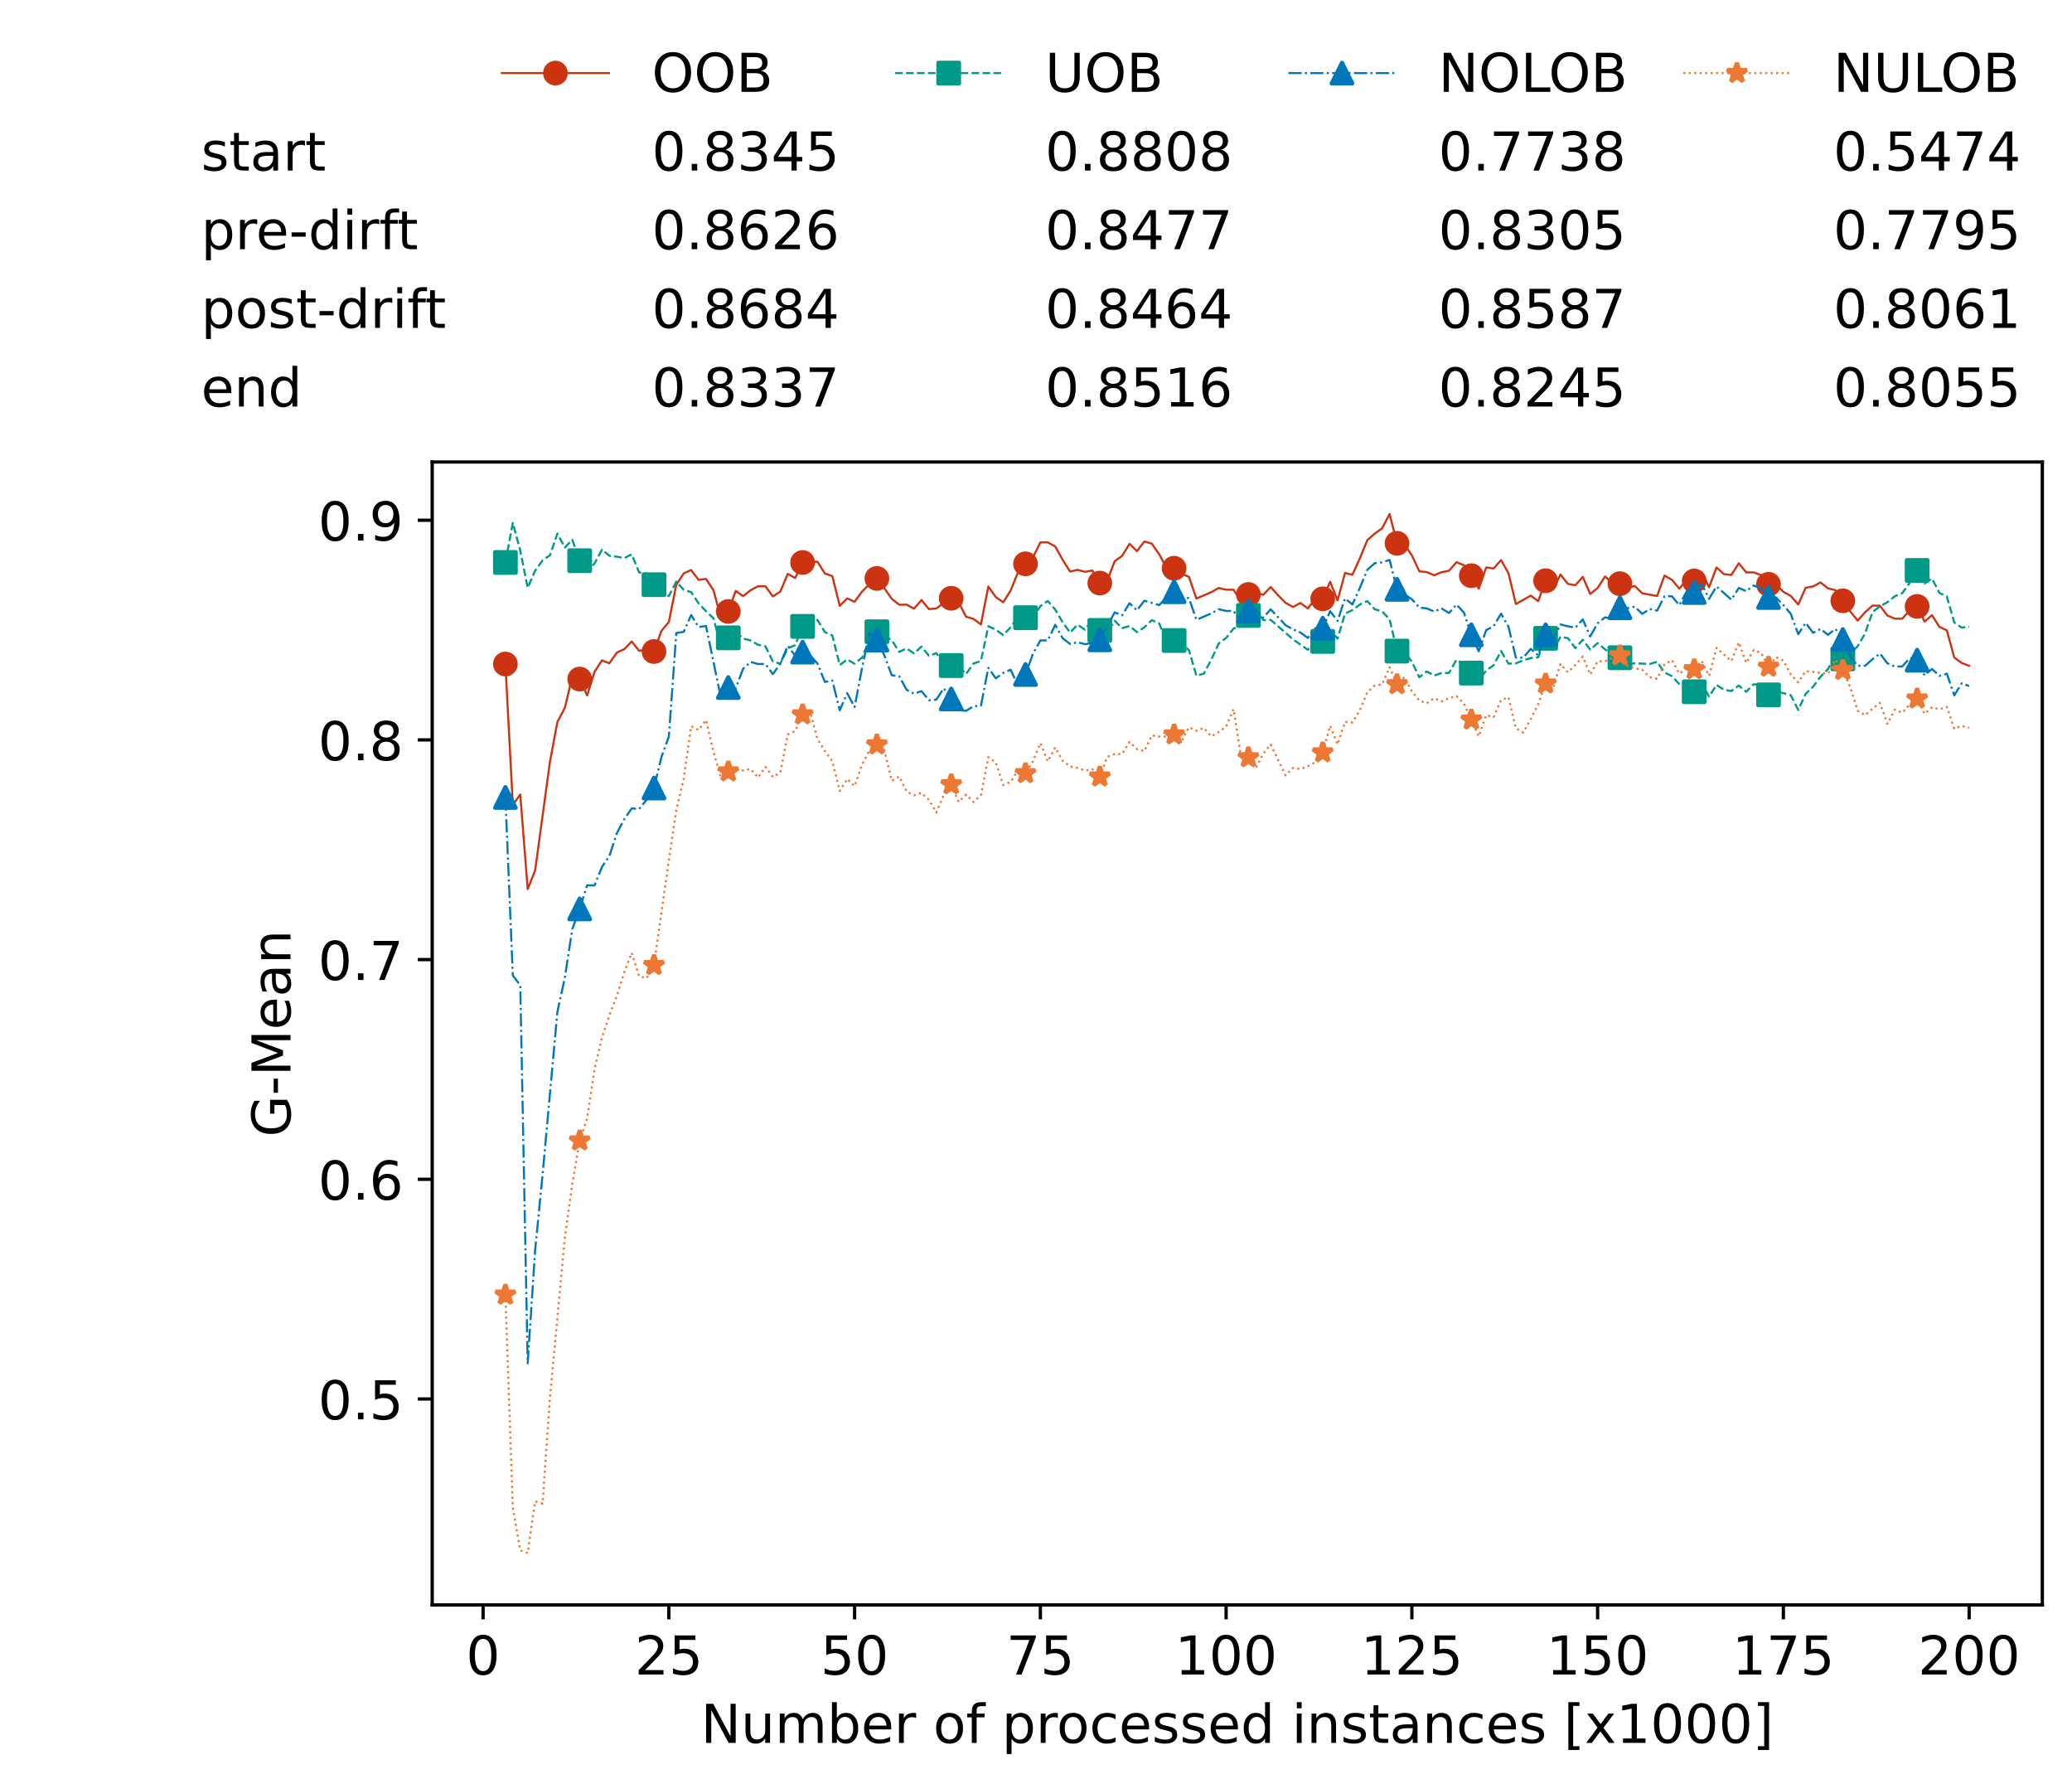 <?xml version="1.0" encoding="utf-8" standalone="no"?>
<!DOCTYPE svg PUBLIC "-//W3C//DTD SVG 1.1//EN"
  "http://www.w3.org/Graphics/SVG/1.1/DTD/svg11.dtd">
<!-- Created with matplotlib (https://matplotlib.org/) -->
<svg height="432.615pt" version="1.1" viewBox="0 0 502.65 432.615" width="502.65pt" xmlns="http://www.w3.org/2000/svg" xmlns:xlink="http://www.w3.org/1999/xlink">
 <defs>
  <style type="text/css">*{stroke-linecap:butt;stroke-linejoin:round;}</style>
 </defs>
 <g id="figure_1">
  <g id="patch_1">
   <path d="M 0 432.615 
L 502.65 432.615 
L 502.65 0 
L 0 0 
z
" style="fill:#ffffff;"/>
  </g>
  <g id="axes_1">
   <g id="patch_2">
    <path d="M 104.85 389.252 
L 495.45 389.252 
L 495.45 112.052 
L 104.85 112.052 
z
" style="fill:#ffffff;"/>
   </g>
   <g id="matplotlib.axis_1">
    <g id="xtick_1">
     <g id="line2d_1">
      <defs>
       <path d="M 0 0 
L 0 3.5 
" id="m16a9e9e381" style="stroke:#000000;stroke-width:0.8;"/>
      </defs>
      <g>
       <use style="stroke:#000000;stroke-width:0.8;" x="117.197" xlink:href="#m16a9e9e381" y="389.252"/>
      </g>
     </g>
     <g id="text_1">
      <!-- 0 -->
      <g transform="translate(113.061 406.13)scale(0.13 -0.13)">
       <defs>
        <path d="M 31.781 66.406 
Q 24.172 66.406 20.328 58.906 
Q 16.5 51.422 16.5 36.375 
Q 16.5 21.391 20.328 13.891 
Q 24.172 6.391 31.781 6.391 
Q 39.453 6.391 43.281 13.891 
Q 47.125 21.391 47.125 36.375 
Q 47.125 51.422 43.281 58.906 
Q 39.453 66.406 31.781 66.406 
z
M 31.781 74.219 
Q 44.047 74.219 50.516 64.516 
Q 56.984 54.828 56.984 36.375 
Q 56.984 17.969 50.516 8.266 
Q 44.047 -1.422 31.781 -1.422 
Q 19.531 -1.422 13.062 8.266 
Q 6.594 17.969 6.594 36.375 
Q 6.594 54.828 13.062 64.516 
Q 19.531 74.219 31.781 74.219 
z
" id="DejaVuSans-48"/>
       </defs>
       <use xlink:href="#DejaVuSans-48"/>
      </g>
     </g>
    </g>
    <g id="xtick_2">
     <g id="line2d_2">
      <g>
       <use style="stroke:#000000;stroke-width:0.8;" x="162.259" xlink:href="#m16a9e9e381" y="389.252"/>
      </g>
     </g>
     <g id="text_2">
      <!-- 25 -->
      <g transform="translate(153.988 406.13)scale(0.13 -0.13)">
       <defs>
        <path d="M 19.188 8.297 
L 53.609 8.297 
L 53.609 0 
L 7.328 0 
L 7.328 8.297 
Q 12.938 14.109 22.625 23.891 
Q 32.328 33.688 34.812 36.531 
Q 39.547 41.844 41.422 45.531 
Q 43.312 49.219 43.312 52.781 
Q 43.312 58.594 39.234 62.25 
Q 35.156 65.922 28.609 65.922 
Q 23.969 65.922 18.812 64.312 
Q 13.672 62.703 7.812 59.422 
L 7.812 69.391 
Q 13.766 71.781 18.938 73 
Q 24.125 74.219 28.422 74.219 
Q 39.75 74.219 46.484 68.547 
Q 53.219 62.891 53.219 53.422 
Q 53.219 48.922 51.531 44.891 
Q 49.859 40.875 45.406 35.406 
Q 44.188 33.984 37.641 27.219 
Q 31.109 20.453 19.188 8.297 
z
" id="DejaVuSans-50"/>
        <path d="M 10.797 72.906 
L 49.516 72.906 
L 49.516 64.594 
L 19.828 64.594 
L 19.828 46.734 
Q 21.969 47.469 24.109 47.828 
Q 26.266 48.188 28.422 48.188 
Q 40.625 48.188 47.75 41.5 
Q 54.891 34.812 54.891 23.391 
Q 54.891 11.625 47.562 5.094 
Q 40.234 -1.422 26.906 -1.422 
Q 22.312 -1.422 17.547 -0.641 
Q 12.797 0.141 7.719 1.703 
L 7.719 11.625 
Q 12.109 9.234 16.797 8.062 
Q 21.484 6.891 26.703 6.891 
Q 35.156 6.891 40.078 11.328 
Q 45.016 15.766 45.016 23.391 
Q 45.016 31 40.078 35.438 
Q 35.156 39.891 26.703 39.891 
Q 22.75 39.891 18.812 39.016 
Q 14.891 38.141 10.797 36.281 
z
" id="DejaVuSans-53"/>
       </defs>
       <use xlink:href="#DejaVuSans-50"/>
       <use x="63.623" xlink:href="#DejaVuSans-53"/>
      </g>
     </g>
    </g>
    <g id="xtick_3">
     <g id="line2d_3">
      <g>
       <use style="stroke:#000000;stroke-width:0.8;" x="207.322" xlink:href="#m16a9e9e381" y="389.252"/>
      </g>
     </g>
     <g id="text_3">
      <!-- 50 -->
      <g transform="translate(199.05 406.13)scale(0.13 -0.13)">
       <use xlink:href="#DejaVuSans-53"/>
       <use x="63.623" xlink:href="#DejaVuSans-48"/>
      </g>
     </g>
    </g>
    <g id="xtick_4">
     <g id="line2d_4">
      <g>
       <use style="stroke:#000000;stroke-width:0.8;" x="252.384" xlink:href="#m16a9e9e381" y="389.252"/>
      </g>
     </g>
     <g id="text_4">
      <!-- 75 -->
      <g transform="translate(244.113 406.13)scale(0.13 -0.13)">
       <defs>
        <path d="M 8.203 72.906 
L 55.078 72.906 
L 55.078 68.703 
L 28.609 0 
L 18.312 0 
L 43.219 64.594 
L 8.203 64.594 
z
" id="DejaVuSans-55"/>
       </defs>
       <use xlink:href="#DejaVuSans-55"/>
       <use x="63.623" xlink:href="#DejaVuSans-53"/>
      </g>
     </g>
    </g>
    <g id="xtick_5">
     <g id="line2d_5">
      <g>
       <use style="stroke:#000000;stroke-width:0.8;" x="297.446" xlink:href="#m16a9e9e381" y="389.252"/>
      </g>
     </g>
     <g id="text_5">
      <!-- 100 -->
      <g transform="translate(285.039 406.13)scale(0.13 -0.13)">
       <defs>
        <path d="M 12.406 8.297 
L 28.516 8.297 
L 28.516 63.922 
L 10.984 60.406 
L 10.984 69.391 
L 28.422 72.906 
L 38.281 72.906 
L 38.281 8.297 
L 54.391 8.297 
L 54.391 0 
L 12.406 0 
z
" id="DejaVuSans-49"/>
       </defs>
       <use xlink:href="#DejaVuSans-49"/>
       <use x="63.623" xlink:href="#DejaVuSans-48"/>
       <use x="127.246" xlink:href="#DejaVuSans-48"/>
      </g>
     </g>
    </g>
    <g id="xtick_6">
     <g id="line2d_6">
      <g>
       <use style="stroke:#000000;stroke-width:0.8;" x="342.509" xlink:href="#m16a9e9e381" y="389.252"/>
      </g>
     </g>
     <g id="text_6">
      <!-- 125 -->
      <g transform="translate(330.102 406.13)scale(0.13 -0.13)">
       <use xlink:href="#DejaVuSans-49"/>
       <use x="63.623" xlink:href="#DejaVuSans-50"/>
       <use x="127.246" xlink:href="#DejaVuSans-53"/>
      </g>
     </g>
    </g>
    <g id="xtick_7">
     <g id="line2d_7">
      <g>
       <use style="stroke:#000000;stroke-width:0.8;" x="387.571" xlink:href="#m16a9e9e381" y="389.252"/>
      </g>
     </g>
     <g id="text_7">
      <!-- 150 -->
      <g transform="translate(375.164 406.13)scale(0.13 -0.13)">
       <use xlink:href="#DejaVuSans-49"/>
       <use x="63.623" xlink:href="#DejaVuSans-53"/>
       <use x="127.246" xlink:href="#DejaVuSans-48"/>
      </g>
     </g>
    </g>
    <g id="xtick_8">
     <g id="line2d_8">
      <g>
       <use style="stroke:#000000;stroke-width:0.8;" x="432.633" xlink:href="#m16a9e9e381" y="389.252"/>
      </g>
     </g>
     <g id="text_8">
      <!-- 175 -->
      <g transform="translate(420.226 406.13)scale(0.13 -0.13)">
       <use xlink:href="#DejaVuSans-49"/>
       <use x="63.623" xlink:href="#DejaVuSans-55"/>
       <use x="127.246" xlink:href="#DejaVuSans-53"/>
      </g>
     </g>
    </g>
    <g id="xtick_9">
     <g id="line2d_9">
      <g>
       <use style="stroke:#000000;stroke-width:0.8;" x="477.695" xlink:href="#m16a9e9e381" y="389.252"/>
      </g>
     </g>
     <g id="text_9">
      <!-- 200 -->
      <g transform="translate(465.289 406.13)scale(0.13 -0.13)">
       <use xlink:href="#DejaVuSans-50"/>
       <use x="63.623" xlink:href="#DejaVuSans-48"/>
       <use x="127.246" xlink:href="#DejaVuSans-48"/>
      </g>
     </g>
    </g>
    <g id="text_10">
     <!-- Number of processed instances [x1000] -->
     <g transform="translate(170.025 422.711)scale(0.13 -0.13)">
      <defs>
       <path d="M 9.812 72.906 
L 23.094 72.906 
L 55.422 11.922 
L 55.422 72.906 
L 64.984 72.906 
L 64.984 0 
L 51.703 0 
L 19.391 60.984 
L 19.391 0 
L 9.812 0 
z
" id="DejaVuSans-78"/>
       <path d="M 8.5 21.578 
L 8.5 54.688 
L 17.484 54.688 
L 17.484 21.922 
Q 17.484 14.156 20.5 10.266 
Q 23.531 6.391 29.594 6.391 
Q 36.859 6.391 41.078 11.031 
Q 45.312 15.672 45.312 23.688 
L 45.312 54.688 
L 54.297 54.688 
L 54.297 0 
L 45.312 0 
L 45.312 8.406 
Q 42.047 3.422 37.719 1 
Q 33.406 -1.422 27.688 -1.422 
Q 18.266 -1.422 13.375 4.438 
Q 8.5 10.297 8.5 21.578 
z
M 31.109 56 
z
" id="DejaVuSans-117"/>
       <path d="M 52 44.188 
Q 55.375 50.25 60.062 53.125 
Q 64.75 56 71.094 56 
Q 79.641 56 84.281 50.016 
Q 88.922 44.047 88.922 33.016 
L 88.922 0 
L 79.891 0 
L 79.891 32.719 
Q 79.891 40.578 77.094 44.375 
Q 74.312 48.188 68.609 48.188 
Q 61.625 48.188 57.562 43.547 
Q 53.516 38.922 53.516 30.906 
L 53.516 0 
L 44.484 0 
L 44.484 32.719 
Q 44.484 40.625 41.703 44.406 
Q 38.922 48.188 33.109 48.188 
Q 26.219 48.188 22.156 43.531 
Q 18.109 38.875 18.109 30.906 
L 18.109 0 
L 9.078 0 
L 9.078 54.688 
L 18.109 54.688 
L 18.109 46.188 
Q 21.188 51.219 25.484 53.609 
Q 29.781 56 35.688 56 
Q 41.656 56 45.828 52.969 
Q 50 49.953 52 44.188 
z
" id="DejaVuSans-109"/>
       <path d="M 48.688 27.297 
Q 48.688 37.203 44.609 42.844 
Q 40.531 48.484 33.406 48.484 
Q 26.266 48.484 22.188 42.844 
Q 18.109 37.203 18.109 27.297 
Q 18.109 17.391 22.188 11.75 
Q 26.266 6.109 33.406 6.109 
Q 40.531 6.109 44.609 11.75 
Q 48.688 17.391 48.688 27.297 
z
M 18.109 46.391 
Q 20.953 51.266 25.266 53.625 
Q 29.594 56 35.594 56 
Q 45.562 56 51.781 48.094 
Q 58.016 40.188 58.016 27.297 
Q 58.016 14.406 51.781 6.484 
Q 45.562 -1.422 35.594 -1.422 
Q 29.594 -1.422 25.266 0.953 
Q 20.953 3.328 18.109 8.203 
L 18.109 0 
L 9.078 0 
L 9.078 75.984 
L 18.109 75.984 
z
" id="DejaVuSans-98"/>
       <path d="M 56.203 29.594 
L 56.203 25.203 
L 14.891 25.203 
Q 15.484 15.922 20.484 11.062 
Q 25.484 6.203 34.422 6.203 
Q 39.594 6.203 44.453 7.469 
Q 49.312 8.734 54.109 11.281 
L 54.109 2.781 
Q 49.266 0.734 44.188 -0.344 
Q 39.109 -1.422 33.891 -1.422 
Q 20.797 -1.422 13.156 6.188 
Q 5.516 13.812 5.516 26.812 
Q 5.516 40.234 12.766 48.109 
Q 20.016 56 32.328 56 
Q 43.359 56 49.781 48.891 
Q 56.203 41.797 56.203 29.594 
z
M 47.219 32.234 
Q 47.125 39.594 43.094 43.984 
Q 39.062 48.391 32.422 48.391 
Q 24.906 48.391 20.391 44.141 
Q 15.875 39.891 15.188 32.172 
z
" id="DejaVuSans-101"/>
       <path d="M 41.109 46.297 
Q 39.594 47.172 37.812 47.578 
Q 36.031 48 33.891 48 
Q 26.266 48 22.188 43.047 
Q 18.109 38.094 18.109 28.812 
L 18.109 0 
L 9.078 0 
L 9.078 54.688 
L 18.109 54.688 
L 18.109 46.188 
Q 20.953 51.172 25.484 53.578 
Q 30.031 56 36.531 56 
Q 37.453 56 38.578 55.875 
Q 39.703 55.766 41.062 55.516 
z
" id="DejaVuSans-114"/>
       <path id="DejaVuSans-32"/>
       <path d="M 30.609 48.391 
Q 23.391 48.391 19.188 42.75 
Q 14.984 37.109 14.984 27.297 
Q 14.984 17.484 19.156 11.844 
Q 23.344 6.203 30.609 6.203 
Q 37.797 6.203 41.984 11.859 
Q 46.188 17.531 46.188 27.297 
Q 46.188 37.016 41.984 42.703 
Q 37.797 48.391 30.609 48.391 
z
M 30.609 56 
Q 42.328 56 49.016 48.375 
Q 55.719 40.766 55.719 27.297 
Q 55.719 13.875 49.016 6.219 
Q 42.328 -1.422 30.609 -1.422 
Q 18.844 -1.422 12.172 6.219 
Q 5.516 13.875 5.516 27.297 
Q 5.516 40.766 12.172 48.375 
Q 18.844 56 30.609 56 
z
" id="DejaVuSans-111"/>
       <path d="M 37.109 75.984 
L 37.109 68.5 
L 28.516 68.5 
Q 23.688 68.5 21.797 66.547 
Q 19.922 64.594 19.922 59.516 
L 19.922 54.688 
L 34.719 54.688 
L 34.719 47.703 
L 19.922 47.703 
L 19.922 0 
L 10.891 0 
L 10.891 47.703 
L 2.297 47.703 
L 2.297 54.688 
L 10.891 54.688 
L 10.891 58.5 
Q 10.891 67.625 15.141 71.797 
Q 19.391 75.984 28.609 75.984 
z
" id="DejaVuSans-102"/>
       <path d="M 18.109 8.203 
L 18.109 -20.797 
L 9.078 -20.797 
L 9.078 54.688 
L 18.109 54.688 
L 18.109 46.391 
Q 20.953 51.266 25.266 53.625 
Q 29.594 56 35.594 56 
Q 45.562 56 51.781 48.094 
Q 58.016 40.188 58.016 27.297 
Q 58.016 14.406 51.781 6.484 
Q 45.562 -1.422 35.594 -1.422 
Q 29.594 -1.422 25.266 0.953 
Q 20.953 3.328 18.109 8.203 
z
M 48.688 27.297 
Q 48.688 37.203 44.609 42.844 
Q 40.531 48.484 33.406 48.484 
Q 26.266 48.484 22.188 42.844 
Q 18.109 37.203 18.109 27.297 
Q 18.109 17.391 22.188 11.75 
Q 26.266 6.109 33.406 6.109 
Q 40.531 6.109 44.609 11.75 
Q 48.688 17.391 48.688 27.297 
z
" id="DejaVuSans-112"/>
       <path d="M 48.781 52.594 
L 48.781 44.188 
Q 44.969 46.297 41.141 47.344 
Q 37.312 48.391 33.406 48.391 
Q 24.656 48.391 19.812 42.844 
Q 14.984 37.312 14.984 27.297 
Q 14.984 17.281 19.812 11.734 
Q 24.656 6.203 33.406 6.203 
Q 37.312 6.203 41.141 7.25 
Q 44.969 8.297 48.781 10.406 
L 48.781 2.094 
Q 45.016 0.344 40.984 -0.531 
Q 36.969 -1.422 32.422 -1.422 
Q 20.062 -1.422 12.781 6.344 
Q 5.516 14.109 5.516 27.297 
Q 5.516 40.672 12.859 48.328 
Q 20.219 56 33.016 56 
Q 37.156 56 41.109 55.141 
Q 45.062 54.297 48.781 52.594 
z
" id="DejaVuSans-99"/>
       <path d="M 44.281 53.078 
L 44.281 44.578 
Q 40.484 46.531 36.375 47.5 
Q 32.281 48.484 27.875 48.484 
Q 21.188 48.484 17.844 46.438 
Q 14.5 44.391 14.5 40.281 
Q 14.5 37.156 16.891 35.375 
Q 19.281 33.594 26.516 31.984 
L 29.594 31.297 
Q 39.156 29.25 43.188 25.516 
Q 47.219 21.781 47.219 15.094 
Q 47.219 7.469 41.188 3.016 
Q 35.156 -1.422 24.609 -1.422 
Q 20.219 -1.422 15.453 -0.562 
Q 10.688 0.297 5.422 2 
L 5.422 11.281 
Q 10.406 8.688 15.234 7.391 
Q 20.062 6.109 24.812 6.109 
Q 31.156 6.109 34.562 8.281 
Q 37.984 10.453 37.984 14.406 
Q 37.984 18.062 35.516 20.016 
Q 33.062 21.969 24.703 23.781 
L 21.578 24.516 
Q 13.234 26.266 9.516 29.906 
Q 5.812 33.547 5.812 39.891 
Q 5.812 47.609 11.281 51.797 
Q 16.75 56 26.812 56 
Q 31.781 56 36.172 55.266 
Q 40.578 54.547 44.281 53.078 
z
" id="DejaVuSans-115"/>
       <path d="M 45.406 46.391 
L 45.406 75.984 
L 54.391 75.984 
L 54.391 0 
L 45.406 0 
L 45.406 8.203 
Q 42.578 3.328 38.25 0.953 
Q 33.938 -1.422 27.875 -1.422 
Q 17.969 -1.422 11.734 6.484 
Q 5.516 14.406 5.516 27.297 
Q 5.516 40.188 11.734 48.094 
Q 17.969 56 27.875 56 
Q 33.938 56 38.25 53.625 
Q 42.578 51.266 45.406 46.391 
z
M 14.797 27.297 
Q 14.797 17.391 18.875 11.75 
Q 22.953 6.109 30.078 6.109 
Q 37.203 6.109 41.297 11.75 
Q 45.406 17.391 45.406 27.297 
Q 45.406 37.203 41.297 42.844 
Q 37.203 48.484 30.078 48.484 
Q 22.953 48.484 18.875 42.844 
Q 14.797 37.203 14.797 27.297 
z
" id="DejaVuSans-100"/>
       <path d="M 9.422 54.688 
L 18.406 54.688 
L 18.406 0 
L 9.422 0 
z
M 9.422 75.984 
L 18.406 75.984 
L 18.406 64.594 
L 9.422 64.594 
z
" id="DejaVuSans-105"/>
       <path d="M 54.891 33.016 
L 54.891 0 
L 45.906 0 
L 45.906 32.719 
Q 45.906 40.484 42.875 44.328 
Q 39.844 48.188 33.797 48.188 
Q 26.516 48.188 22.312 43.547 
Q 18.109 38.922 18.109 30.906 
L 18.109 0 
L 9.078 0 
L 9.078 54.688 
L 18.109 54.688 
L 18.109 46.188 
Q 21.344 51.125 25.703 53.562 
Q 30.078 56 35.797 56 
Q 45.219 56 50.047 50.172 
Q 54.891 44.344 54.891 33.016 
z
" id="DejaVuSans-110"/>
       <path d="M 18.312 70.219 
L 18.312 54.688 
L 36.812 54.688 
L 36.812 47.703 
L 18.312 47.703 
L 18.312 18.016 
Q 18.312 11.328 20.141 9.422 
Q 21.969 7.516 27.594 7.516 
L 36.812 7.516 
L 36.812 0 
L 27.594 0 
Q 17.188 0 13.234 3.875 
Q 9.281 7.766 9.281 18.016 
L 9.281 47.703 
L 2.688 47.703 
L 2.688 54.688 
L 9.281 54.688 
L 9.281 70.219 
z
" id="DejaVuSans-116"/>
       <path d="M 34.281 27.484 
Q 23.391 27.484 19.188 25 
Q 14.984 22.516 14.984 16.5 
Q 14.984 11.719 18.141 8.906 
Q 21.297 6.109 26.703 6.109 
Q 34.188 6.109 38.703 11.406 
Q 43.219 16.703 43.219 25.484 
L 43.219 27.484 
z
M 52.203 31.203 
L 52.203 0 
L 43.219 0 
L 43.219 8.297 
Q 40.141 3.328 35.547 0.953 
Q 30.953 -1.422 24.312 -1.422 
Q 15.922 -1.422 10.953 3.297 
Q 6 8.016 6 15.922 
Q 6 25.141 12.172 29.828 
Q 18.359 34.516 30.609 34.516 
L 43.219 34.516 
L 43.219 35.406 
Q 43.219 41.609 39.141 45 
Q 35.062 48.391 27.688 48.391 
Q 23 48.391 18.547 47.266 
Q 14.109 46.141 10.016 43.891 
L 10.016 52.203 
Q 14.938 54.109 19.578 55.047 
Q 24.219 56 28.609 56 
Q 40.484 56 46.344 49.844 
Q 52.203 43.703 52.203 31.203 
z
" id="DejaVuSans-97"/>
       <path d="M 8.594 75.984 
L 29.297 75.984 
L 29.297 69 
L 17.578 69 
L 17.578 -6.203 
L 29.297 -6.203 
L 29.297 -13.188 
L 8.594 -13.188 
z
" id="DejaVuSans-91"/>
       <path d="M 54.891 54.688 
L 35.109 28.078 
L 55.906 0 
L 45.312 0 
L 29.391 21.484 
L 13.484 0 
L 2.875 0 
L 24.125 28.609 
L 4.688 54.688 
L 15.281 54.688 
L 29.781 35.203 
L 44.281 54.688 
z
" id="DejaVuSans-120"/>
       <path d="M 30.422 75.984 
L 30.422 -13.188 
L 9.719 -13.188 
L 9.719 -6.203 
L 21.391 -6.203 
L 21.391 69 
L 9.719 69 
L 9.719 75.984 
z
" id="DejaVuSans-93"/>
      </defs>
      <use xlink:href="#DejaVuSans-78"/>
      <use x="74.805" xlink:href="#DejaVuSans-117"/>
      <use x="138.184" xlink:href="#DejaVuSans-109"/>
      <use x="235.596" xlink:href="#DejaVuSans-98"/>
      <use x="299.072" xlink:href="#DejaVuSans-101"/>
      <use x="360.596" xlink:href="#DejaVuSans-114"/>
      <use x="401.709" xlink:href="#DejaVuSans-32"/>
      <use x="433.496" xlink:href="#DejaVuSans-111"/>
      <use x="494.678" xlink:href="#DejaVuSans-102"/>
      <use x="529.883" xlink:href="#DejaVuSans-32"/>
      <use x="561.67" xlink:href="#DejaVuSans-112"/>
      <use x="625.146" xlink:href="#DejaVuSans-114"/>
      <use x="664.01" xlink:href="#DejaVuSans-111"/>
      <use x="725.191" xlink:href="#DejaVuSans-99"/>
      <use x="780.172" xlink:href="#DejaVuSans-101"/>
      <use x="841.695" xlink:href="#DejaVuSans-115"/>
      <use x="893.795" xlink:href="#DejaVuSans-115"/>
      <use x="945.895" xlink:href="#DejaVuSans-101"/>
      <use x="1007.418" xlink:href="#DejaVuSans-100"/>
      <use x="1070.895" xlink:href="#DejaVuSans-32"/>
      <use x="1102.682" xlink:href="#DejaVuSans-105"/>
      <use x="1130.465" xlink:href="#DejaVuSans-110"/>
      <use x="1193.844" xlink:href="#DejaVuSans-115"/>
      <use x="1245.943" xlink:href="#DejaVuSans-116"/>
      <use x="1285.152" xlink:href="#DejaVuSans-97"/>
      <use x="1346.432" xlink:href="#DejaVuSans-110"/>
      <use x="1409.811" xlink:href="#DejaVuSans-99"/>
      <use x="1464.791" xlink:href="#DejaVuSans-101"/>
      <use x="1526.314" xlink:href="#DejaVuSans-115"/>
      <use x="1578.414" xlink:href="#DejaVuSans-32"/>
      <use x="1610.201" xlink:href="#DejaVuSans-91"/>
      <use x="1649.215" xlink:href="#DejaVuSans-120"/>
      <use x="1708.395" xlink:href="#DejaVuSans-49"/>
      <use x="1772.018" xlink:href="#DejaVuSans-48"/>
      <use x="1835.641" xlink:href="#DejaVuSans-48"/>
      <use x="1899.264" xlink:href="#DejaVuSans-48"/>
      <use x="1962.887" xlink:href="#DejaVuSans-93"/>
     </g>
    </g>
   </g>
   <g id="matplotlib.axis_2">
    <g id="ytick_1">
     <g id="line2d_10">
      <defs>
       <path d="M 0 0 
L -3.5 0 
" id="m2e138f9aa2" style="stroke:#000000;stroke-width:0.8;"/>
      </defs>
      <g>
       <use style="stroke:#000000;stroke-width:0.8;" x="104.85" xlink:href="#m2e138f9aa2" y="339.304"/>
      </g>
     </g>
     <g id="text_11">
      <!-- 0.5 -->
      <g transform="translate(77.176 344.243)scale(0.13 -0.13)">
       <defs>
        <path d="M 10.688 12.406 
L 21 12.406 
L 21 0 
L 10.688 0 
z
" id="DejaVuSans-46"/>
       </defs>
       <use xlink:href="#DejaVuSans-48"/>
       <use x="63.623" xlink:href="#DejaVuSans-46"/>
       <use x="95.41" xlink:href="#DejaVuSans-53"/>
      </g>
     </g>
    </g>
    <g id="ytick_2">
     <g id="line2d_11">
      <g>
       <use style="stroke:#000000;stroke-width:0.8;" x="104.85" xlink:href="#m2e138f9aa2" y="286.021"/>
      </g>
     </g>
     <g id="text_12">
      <!-- 0.6 -->
      <g transform="translate(77.176 290.96)scale(0.13 -0.13)">
       <defs>
        <path d="M 33.016 40.375 
Q 26.375 40.375 22.484 35.828 
Q 18.609 31.297 18.609 23.391 
Q 18.609 15.531 22.484 10.953 
Q 26.375 6.391 33.016 6.391 
Q 39.656 6.391 43.531 10.953 
Q 47.406 15.531 47.406 23.391 
Q 47.406 31.297 43.531 35.828 
Q 39.656 40.375 33.016 40.375 
z
M 52.594 71.297 
L 52.594 62.312 
Q 48.875 64.062 45.094 64.984 
Q 41.312 65.922 37.594 65.922 
Q 27.828 65.922 22.672 59.328 
Q 17.531 52.734 16.797 39.406 
Q 19.672 43.656 24.016 45.922 
Q 28.375 48.188 33.594 48.188 
Q 44.578 48.188 50.953 41.516 
Q 57.328 34.859 57.328 23.391 
Q 57.328 12.156 50.688 5.359 
Q 44.047 -1.422 33.016 -1.422 
Q 20.359 -1.422 13.672 8.266 
Q 6.984 17.969 6.984 36.375 
Q 6.984 53.656 15.188 63.938 
Q 23.391 74.219 37.203 74.219 
Q 40.922 74.219 44.703 73.484 
Q 48.484 72.75 52.594 71.297 
z
" id="DejaVuSans-54"/>
       </defs>
       <use xlink:href="#DejaVuSans-48"/>
       <use x="63.623" xlink:href="#DejaVuSans-46"/>
       <use x="95.41" xlink:href="#DejaVuSans-54"/>
      </g>
     </g>
    </g>
    <g id="ytick_3">
     <g id="line2d_12">
      <g>
       <use style="stroke:#000000;stroke-width:0.8;" x="104.85" xlink:href="#m2e138f9aa2" y="232.737"/>
      </g>
     </g>
     <g id="text_13">
      <!-- 0.7 -->
      <g transform="translate(77.176 237.676)scale(0.13 -0.13)">
       <use xlink:href="#DejaVuSans-48"/>
       <use x="63.623" xlink:href="#DejaVuSans-46"/>
       <use x="95.41" xlink:href="#DejaVuSans-55"/>
      </g>
     </g>
    </g>
    <g id="ytick_4">
     <g id="line2d_13">
      <g>
       <use style="stroke:#000000;stroke-width:0.8;" x="104.85" xlink:href="#m2e138f9aa2" y="179.453"/>
      </g>
     </g>
     <g id="text_14">
      <!-- 0.8 -->
      <g transform="translate(77.176 184.392)scale(0.13 -0.13)">
       <defs>
        <path d="M 31.781 34.625 
Q 24.75 34.625 20.719 30.859 
Q 16.703 27.094 16.703 20.516 
Q 16.703 13.922 20.719 10.156 
Q 24.75 6.391 31.781 6.391 
Q 38.812 6.391 42.859 10.172 
Q 46.922 13.969 46.922 20.516 
Q 46.922 27.094 42.891 30.859 
Q 38.875 34.625 31.781 34.625 
z
M 21.922 38.812 
Q 15.578 40.375 12.031 44.719 
Q 8.5 49.078 8.5 55.328 
Q 8.5 64.062 14.719 69.141 
Q 20.953 74.219 31.781 74.219 
Q 42.672 74.219 48.875 69.141 
Q 55.078 64.062 55.078 55.328 
Q 55.078 49.078 51.531 44.719 
Q 48 40.375 41.703 38.812 
Q 48.828 37.156 52.797 32.312 
Q 56.781 27.484 56.781 20.516 
Q 56.781 9.906 50.312 4.234 
Q 43.844 -1.422 31.781 -1.422 
Q 19.734 -1.422 13.25 4.234 
Q 6.781 9.906 6.781 20.516 
Q 6.781 27.484 10.781 32.312 
Q 14.797 37.156 21.922 38.812 
z
M 18.312 54.391 
Q 18.312 48.734 21.844 45.562 
Q 25.391 42.391 31.781 42.391 
Q 38.141 42.391 41.719 45.562 
Q 45.312 48.734 45.312 54.391 
Q 45.312 60.062 41.719 63.234 
Q 38.141 66.406 31.781 66.406 
Q 25.391 66.406 21.844 63.234 
Q 18.312 60.062 18.312 54.391 
z
" id="DejaVuSans-56"/>
       </defs>
       <use xlink:href="#DejaVuSans-48"/>
       <use x="63.623" xlink:href="#DejaVuSans-46"/>
       <use x="95.41" xlink:href="#DejaVuSans-56"/>
      </g>
     </g>
    </g>
    <g id="ytick_5">
     <g id="line2d_14">
      <g>
       <use style="stroke:#000000;stroke-width:0.8;" x="104.85" xlink:href="#m2e138f9aa2" y="126.17"/>
      </g>
     </g>
     <g id="text_15">
      <!-- 0.9 -->
      <g transform="translate(77.176 131.109)scale(0.13 -0.13)">
       <defs>
        <path d="M 10.984 1.516 
L 10.984 10.5 
Q 14.703 8.734 18.5 7.812 
Q 22.312 6.891 25.984 6.891 
Q 35.75 6.891 40.891 13.453 
Q 46.047 20.016 46.781 33.406 
Q 43.953 29.203 39.594 26.953 
Q 35.25 24.703 29.984 24.703 
Q 19.047 24.703 12.672 31.312 
Q 6.297 37.938 6.297 49.422 
Q 6.297 60.641 12.938 67.422 
Q 19.578 74.219 30.609 74.219 
Q 43.266 74.219 49.922 64.516 
Q 56.594 54.828 56.594 36.375 
Q 56.594 19.141 48.406 8.859 
Q 40.234 -1.422 26.422 -1.422 
Q 22.703 -1.422 18.891 -0.688 
Q 15.094 0.047 10.984 1.516 
z
M 30.609 32.422 
Q 37.25 32.422 41.125 36.953 
Q 45.016 41.5 45.016 49.422 
Q 45.016 57.281 41.125 61.844 
Q 37.25 66.406 30.609 66.406 
Q 23.969 66.406 20.094 61.844 
Q 16.219 57.281 16.219 49.422 
Q 16.219 41.5 20.094 36.953 
Q 23.969 32.422 30.609 32.422 
z
" id="DejaVuSans-57"/>
       </defs>
       <use xlink:href="#DejaVuSans-48"/>
       <use x="63.623" xlink:href="#DejaVuSans-46"/>
       <use x="95.41" xlink:href="#DejaVuSans-57"/>
      </g>
     </g>
    </g>
    <g id="text_16">
     <!-- G-Mean -->
     <g transform="translate(70.472 275.744)rotate(-90)scale(0.13 -0.13)">
      <defs>
       <path d="M 59.516 10.406 
L 59.516 29.984 
L 43.406 29.984 
L 43.406 38.094 
L 69.281 38.094 
L 69.281 6.781 
Q 63.578 2.734 56.688 0.656 
Q 49.812 -1.422 42 -1.422 
Q 24.906 -1.422 15.25 8.562 
Q 5.609 18.562 5.609 36.375 
Q 5.609 54.25 15.25 64.234 
Q 24.906 74.219 42 74.219 
Q 49.125 74.219 55.547 72.453 
Q 61.969 70.703 67.391 67.281 
L 67.391 56.781 
Q 61.922 61.422 55.766 63.766 
Q 49.609 66.109 42.828 66.109 
Q 29.438 66.109 22.719 58.641 
Q 16.016 51.172 16.016 36.375 
Q 16.016 21.625 22.719 14.156 
Q 29.438 6.688 42.828 6.688 
Q 48.047 6.688 52.141 7.594 
Q 56.25 8.5 59.516 10.406 
z
" id="DejaVuSans-71"/>
       <path d="M 4.891 31.391 
L 31.203 31.391 
L 31.203 23.391 
L 4.891 23.391 
z
" id="DejaVuSans-45"/>
       <path d="M 9.812 72.906 
L 24.516 72.906 
L 43.109 23.297 
L 61.812 72.906 
L 76.516 72.906 
L 76.516 0 
L 66.891 0 
L 66.891 64.016 
L 48.094 14.016 
L 38.188 14.016 
L 19.391 64.016 
L 19.391 0 
L 9.812 0 
z
" id="DejaVuSans-77"/>
      </defs>
      <use xlink:href="#DejaVuSans-71"/>
      <use x="77.49" xlink:href="#DejaVuSans-45"/>
      <use x="113.574" xlink:href="#DejaVuSans-77"/>
      <use x="199.854" xlink:href="#DejaVuSans-101"/>
      <use x="261.377" xlink:href="#DejaVuSans-97"/>
      <use x="322.656" xlink:href="#DejaVuSans-110"/>
     </g>
    </g>
   </g>
   <g id="line2d_15"/>
   <g id="line2d_16"/>
   <g id="line2d_17"/>
   <g id="line2d_18"/>
   <g id="line2d_19"/>
   <g id="line2d_20">
    <path clip-path="url(#p057706e622)" d="M 122.605 161.047 
L 124.407 195.189 
L 126.21 192.703 
L 128.012 215.63 
L 129.815 211.143 
L 133.419 184.7 
L 135.222 175.088 
L 137.024 171.69 
L 138.827 164.078 
L 140.629 164.696 
L 142.432 168.671 
L 144.234 162.931 
L 146.037 160.168 
L 147.839 160.867 
L 149.642 158.27 
L 151.444 157.447 
L 153.247 155.575 
L 155.049 157.848 
L 156.852 157.521 
L 158.654 158.013 
L 160.457 153.016 
L 162.259 150.843 
L 164.062 141.79 
L 165.864 139.074 
L 167.667 138.25 
L 169.469 140.63 
L 171.272 140.408 
L 173.074 143.131 
L 174.877 149.8 
L 176.679 148.303 
L 178.482 143.317 
L 180.284 144.58 
L 182.087 143.146 
L 183.889 142.19 
L 185.692 142.19 
L 187.494 144.647 
L 189.297 143.484 
L 191.099 139.178 
L 192.902 140.179 
L 194.704 136.426 
L 196.507 136.253 
L 198.309 136.253 
L 200.112 139.092 
L 201.914 139.726 
L 203.717 146.926 
L 205.519 145.134 
L 207.322 145.944 
L 209.124 143.467 
L 210.927 141.7 
L 212.729 140.285 
L 214.532 142.66 
L 216.334 145.227 
L 218.137 146.661 
L 219.939 146.649 
L 221.742 147.615 
L 223.544 145.522 
L 225.347 147.723 
L 227.149 147.574 
L 228.952 146.233 
L 230.754 145.1 
L 232.557 146.041 
L 234.359 149.573 
L 236.162 150.099 
L 237.964 151.447 
L 239.767 142.246 
L 241.569 144.813 
L 243.372 146.072 
L 245.174 143.24 
L 246.976 138.74 
L 248.779 136.751 
L 250.581 135.201 
L 252.384 131.552 
L 254.186 131.539 
L 255.989 132.529 
L 257.791 135.774 
L 259.594 138.626 
L 261.396 138.202 
L 263.199 138.684 
L 265.001 138.378 
L 266.804 141.415 
L 268.606 140.873 
L 270.409 136.117 
L 272.211 134.821 
L 274.014 131.898 
L 275.816 133.669 
L 277.619 131.324 
L 279.421 131.857 
L 281.224 134.443 
L 283.026 137.806 
L 284.829 137.82 
L 286.631 139.155 
L 288.434 139.917 
L 290.236 145.164 
L 293.841 143.622 
L 295.644 142.601 
L 297.446 143.024 
L 299.249 143.037 
L 301.051 145.798 
L 302.854 144.178 
L 304.656 143.755 
L 306.459 144.246 
L 308.261 142.374 
L 310.064 144.379 
L 311.866 146.189 
L 313.669 147.215 
L 315.471 146.247 
L 317.274 147.566 
L 319.076 145.234 
L 320.879 145.234 
L 322.681 141.099 
L 324.484 145.611 
L 326.286 138.967 
L 328.089 139.393 
L 329.891 135.397 
L 331.694 131.013 
L 333.496 129.409 
L 335.299 128.12 
L 337.101 124.652 
L 338.904 131.772 
L 340.706 131.958 
L 342.509 134.701 
L 344.311 138.559 
L 346.114 138.748 
L 347.916 139.53 
L 349.719 138.774 
L 351.521 138.429 
L 353.324 136.354 
L 355.126 137.085 
L 356.928 139.627 
L 358.731 142.783 
L 360.533 137.638 
L 362.336 137.871 
L 364.138 135.841 
L 365.941 139.006 
L 367.743 146.507 
L 371.348 144.454 
L 373.151 145.808 
L 374.953 140.849 
L 376.756 142.936 
L 378.558 139.345 
L 380.361 141.607 
L 382.163 141.944 
L 383.966 139.915 
L 385.768 144.056 
L 387.571 142.623 
L 389.373 139.812 
L 391.176 141.446 
L 392.978 141.561 
L 394.781 142.517 
L 396.583 142.132 
L 398.386 143.897 
L 401.991 144.547 
L 403.793 139.588 
L 405.596 140.62 
L 407.398 142.767 
L 409.201 140.566 
L 411.003 140.907 
L 412.806 138.832 
L 414.608 142.433 
L 416.411 137.63 
L 418.213 139.244 
L 420.016 139.454 
L 421.818 136.614 
L 423.621 138.826 
L 425.423 138.826 
L 427.226 139.484 
L 429.028 141.712 
L 430.831 141.723 
L 432.633 143.554 
L 434.436 144.533 
L 436.238 146.608 
L 438.041 142.556 
L 439.843 142.216 
L 441.646 141.26 
L 443.448 142.682 
L 445.251 143.146 
L 448.856 148.29 
L 450.658 150.513 
L 452.461 148.482 
L 454.263 146.88 
L 456.066 146.904 
L 457.868 149.281 
L 459.671 150.052 
L 461.473 150.052 
L 463.276 148.054 
L 465.078 147.076 
L 466.881 150.752 
L 468.683 149.192 
L 470.485 152.041 
L 472.288 152.894 
L 474.09 159.476 
L 475.893 160.795 
L 477.695 161.483 
L 477.695 161.483 
" style="fill:none;stroke:#cc3311;stroke-linecap:square;stroke-width:0.5;"/>
    <defs>
     <path d="M 0 2.5 
C 0.663 2.5 1.299 2.237 1.768 1.768 
C 2.237 1.299 2.5 0.663 2.5 0 
C 2.5 -0.663 2.237 -1.299 1.768 -1.768 
C 1.299 -2.237 0.663 -2.5 0 -2.5 
C -0.663 -2.5 -1.299 -2.237 -1.768 -1.768 
C -2.237 -1.299 -2.5 -0.663 -2.5 0 
C -2.5 0.663 -2.237 1.299 -1.768 1.768 
C -1.299 2.237 -0.663 2.5 0 2.5 
z
" id="m54702b0bcf" style="stroke:#cc3311;"/>
    </defs>
    <g clip-path="url(#p057706e622)">
     <use style="fill:#cc3311;stroke:#cc3311;" x="122.605" xlink:href="#m54702b0bcf" y="161.047"/>
     <use style="fill:#cc3311;stroke:#cc3311;" x="140.629" xlink:href="#m54702b0bcf" y="164.696"/>
     <use style="fill:#cc3311;stroke:#cc3311;" x="158.654" xlink:href="#m54702b0bcf" y="158.013"/>
     <use style="fill:#cc3311;stroke:#cc3311;" x="176.679" xlink:href="#m54702b0bcf" y="148.303"/>
     <use style="fill:#cc3311;stroke:#cc3311;" x="194.704" xlink:href="#m54702b0bcf" y="136.426"/>
     <use style="fill:#cc3311;stroke:#cc3311;" x="212.729" xlink:href="#m54702b0bcf" y="140.285"/>
     <use style="fill:#cc3311;stroke:#cc3311;" x="230.754" xlink:href="#m54702b0bcf" y="145.1"/>
     <use style="fill:#cc3311;stroke:#cc3311;" x="248.779" xlink:href="#m54702b0bcf" y="136.751"/>
     <use style="fill:#cc3311;stroke:#cc3311;" x="266.804" xlink:href="#m54702b0bcf" y="141.415"/>
     <use style="fill:#cc3311;stroke:#cc3311;" x="284.829" xlink:href="#m54702b0bcf" y="137.82"/>
     <use style="fill:#cc3311;stroke:#cc3311;" x="302.854" xlink:href="#m54702b0bcf" y="144.178"/>
     <use style="fill:#cc3311;stroke:#cc3311;" x="320.879" xlink:href="#m54702b0bcf" y="145.234"/>
     <use style="fill:#cc3311;stroke:#cc3311;" x="338.904" xlink:href="#m54702b0bcf" y="131.772"/>
     <use style="fill:#cc3311;stroke:#cc3311;" x="356.928" xlink:href="#m54702b0bcf" y="139.627"/>
     <use style="fill:#cc3311;stroke:#cc3311;" x="374.953" xlink:href="#m54702b0bcf" y="140.849"/>
     <use style="fill:#cc3311;stroke:#cc3311;" x="392.978" xlink:href="#m54702b0bcf" y="141.561"/>
     <use style="fill:#cc3311;stroke:#cc3311;" x="411.003" xlink:href="#m54702b0bcf" y="140.907"/>
     <use style="fill:#cc3311;stroke:#cc3311;" x="429.028" xlink:href="#m54702b0bcf" y="141.712"/>
     <use style="fill:#cc3311;stroke:#cc3311;" x="447.053" xlink:href="#m54702b0bcf" y="145.715"/>
     <use style="fill:#cc3311;stroke:#cc3311;" x="465.078" xlink:href="#m54702b0bcf" y="147.076"/>
    </g>
   </g>
   <g id="line2d_21"/>
   <g id="line2d_22"/>
   <g id="line2d_23"/>
   <g id="line2d_24"/>
   <g id="line2d_25">
    <path clip-path="url(#p057706e622)" d="M 122.605 136.416 
L 124.407 126.806 
L 126.21 133.536 
L 128.012 142.553 
L 129.815 138.419 
L 131.617 135.93 
L 133.419 134.659 
L 135.222 129.4 
L 137.024 132.795 
L 138.827 130.913 
L 140.629 135.986 
L 142.432 138.628 
L 144.234 136.643 
L 146.037 133.321 
L 147.839 134.794 
L 149.642 135.012 
L 151.444 135.362 
L 153.247 134.434 
L 155.049 138.841 
L 156.852 139.095 
L 158.654 141.807 
L 160.457 143.589 
L 162.259 144.578 
L 164.062 141.051 
L 165.864 143.055 
L 167.667 143.606 
L 169.469 146.332 
L 171.272 148.238 
L 173.074 149.939 
L 174.877 156.611 
L 176.679 154.699 
L 178.482 153.236 
L 180.284 154.876 
L 182.087 155.327 
L 183.889 156.374 
L 185.692 156.746 
L 187.494 160.445 
L 189.297 160.955 
L 191.099 157.245 
L 192.902 156.468 
L 194.704 151.921 
L 196.507 151.998 
L 198.309 150.34 
L 200.112 153.309 
L 201.914 154.114 
L 203.717 161.312 
L 205.519 159.923 
L 207.322 160.982 
L 209.124 159.499 
L 210.927 155.219 
L 212.729 153.215 
L 216.334 155.255 
L 218.137 158.111 
L 219.939 157.265 
L 221.742 158.479 
L 223.544 156.819 
L 225.347 159.055 
L 227.149 158.416 
L 228.952 160.819 
L 230.754 161.424 
L 232.557 161.554 
L 234.359 163.462 
L 236.162 160.916 
L 237.964 160.321 
L 239.767 151.877 
L 241.569 152.741 
L 243.372 154.023 
L 245.174 152.16 
L 246.976 149.567 
L 248.779 149.819 
L 250.581 149.839 
L 252.384 147.02 
L 254.186 145.763 
L 255.989 147.834 
L 257.791 150.944 
L 259.594 153.43 
L 261.396 151.489 
L 263.199 152.726 
L 265.001 150.241 
L 266.804 152.894 
L 268.606 153.444 
L 270.409 150.548 
L 272.211 152.349 
L 274.014 151.837 
L 275.816 153.305 
L 277.619 152.153 
L 279.421 150.394 
L 281.224 151.219 
L 283.026 155.728 
L 284.829 155.346 
L 286.631 155.853 
L 288.434 157.725 
L 290.236 163.892 
L 292.039 163.377 
L 293.841 160.002 
L 295.644 156.08 
L 297.446 154.736 
L 299.249 152.442 
L 301.051 151.897 
L 302.854 149.267 
L 304.656 147.803 
L 306.459 150.394 
L 308.261 150.34 
L 313.669 155.062 
L 317.274 157.6 
L 319.076 155.331 
L 320.879 155.566 
L 322.681 152.93 
L 324.484 154.89 
L 326.286 148.819 
L 328.089 147.97 
L 329.891 146.616 
L 331.694 145.777 
L 333.496 147.755 
L 335.299 148.301 
L 337.101 150.192 
L 338.904 157.91 
L 340.706 158.155 
L 342.509 160.477 
L 344.311 164.271 
L 346.114 162.849 
L 347.916 163.863 
L 349.719 163.206 
L 351.521 163.213 
L 353.324 160.013 
L 355.126 161.006 
L 356.928 163.243 
L 358.731 165.101 
L 360.533 162.609 
L 362.336 161.337 
L 364.138 157.899 
L 365.941 160.954 
L 367.743 160.88 
L 369.546 160.155 
L 371.348 159.596 
L 373.151 159.427 
L 374.953 154.811 
L 376.756 157.626 
L 378.558 154.499 
L 380.361 154.769 
L 382.163 157.197 
L 383.966 155.153 
L 385.768 157.553 
L 387.571 155.976 
L 389.373 157.494 
L 391.176 158.708 
L 392.978 159.525 
L 394.781 161.173 
L 396.583 160.853 
L 400.188 161.037 
L 401.991 160.519 
L 403.793 163.091 
L 405.596 163.99 
L 407.398 165.952 
L 409.201 167.252 
L 411.003 167.771 
L 412.806 165.661 
L 414.608 168.96 
L 416.411 166.107 
L 418.213 167.296 
L 420.016 167.593 
L 421.818 166.251 
L 423.621 167.788 
L 425.423 165.958 
L 427.226 166.094 
L 429.028 168.523 
L 430.831 167.805 
L 432.633 168.106 
L 434.436 168.617 
L 436.238 172.179 
L 438.041 168.257 
L 439.843 166.559 
L 441.646 164.121 
L 443.448 162.276 
L 445.251 158.607 
L 447.053 159.804 
L 448.856 158.489 
L 450.658 156.731 
L 452.461 153.617 
L 454.263 148.42 
L 456.066 147.055 
L 457.868 146.044 
L 459.671 144.61 
L 461.473 143.855 
L 463.276 141.354 
L 465.078 138.353 
L 466.881 141.524 
L 468.683 140.304 
L 470.485 143.811 
L 472.288 144.674 
L 474.09 150.972 
L 475.893 152.224 
L 477.695 151.963 
L 477.695 151.963 
" style="fill:none;stroke:#009988;stroke-dasharray:1.85,0.8;stroke-dashoffset:0;stroke-width:0.5;"/>
    <defs>
     <path d="M -2.5 2.5 
L 2.5 2.5 
L 2.5 -2.5 
L -2.5 -2.5 
z
" id="m2ee049400c" style="stroke:#009988;stroke-linejoin:miter;"/>
    </defs>
    <g clip-path="url(#p057706e622)">
     <use style="fill:#009988;stroke:#009988;stroke-linejoin:miter;" x="122.605" xlink:href="#m2ee049400c" y="136.416"/>
     <use style="fill:#009988;stroke:#009988;stroke-linejoin:miter;" x="140.629" xlink:href="#m2ee049400c" y="135.986"/>
     <use style="fill:#009988;stroke:#009988;stroke-linejoin:miter;" x="158.654" xlink:href="#m2ee049400c" y="141.807"/>
     <use style="fill:#009988;stroke:#009988;stroke-linejoin:miter;" x="176.679" xlink:href="#m2ee049400c" y="154.699"/>
     <use style="fill:#009988;stroke:#009988;stroke-linejoin:miter;" x="194.704" xlink:href="#m2ee049400c" y="151.921"/>
     <use style="fill:#009988;stroke:#009988;stroke-linejoin:miter;" x="212.729" xlink:href="#m2ee049400c" y="153.215"/>
     <use style="fill:#009988;stroke:#009988;stroke-linejoin:miter;" x="230.754" xlink:href="#m2ee049400c" y="161.424"/>
     <use style="fill:#009988;stroke:#009988;stroke-linejoin:miter;" x="248.779" xlink:href="#m2ee049400c" y="149.819"/>
     <use style="fill:#009988;stroke:#009988;stroke-linejoin:miter;" x="266.804" xlink:href="#m2ee049400c" y="152.894"/>
     <use style="fill:#009988;stroke:#009988;stroke-linejoin:miter;" x="284.829" xlink:href="#m2ee049400c" y="155.346"/>
     <use style="fill:#009988;stroke:#009988;stroke-linejoin:miter;" x="302.854" xlink:href="#m2ee049400c" y="149.267"/>
     <use style="fill:#009988;stroke:#009988;stroke-linejoin:miter;" x="320.879" xlink:href="#m2ee049400c" y="155.566"/>
     <use style="fill:#009988;stroke:#009988;stroke-linejoin:miter;" x="338.904" xlink:href="#m2ee049400c" y="157.91"/>
     <use style="fill:#009988;stroke:#009988;stroke-linejoin:miter;" x="356.928" xlink:href="#m2ee049400c" y="163.243"/>
     <use style="fill:#009988;stroke:#009988;stroke-linejoin:miter;" x="374.953" xlink:href="#m2ee049400c" y="154.811"/>
     <use style="fill:#009988;stroke:#009988;stroke-linejoin:miter;" x="392.978" xlink:href="#m2ee049400c" y="159.525"/>
     <use style="fill:#009988;stroke:#009988;stroke-linejoin:miter;" x="411.003" xlink:href="#m2ee049400c" y="167.771"/>
     <use style="fill:#009988;stroke:#009988;stroke-linejoin:miter;" x="429.028" xlink:href="#m2ee049400c" y="168.523"/>
     <use style="fill:#009988;stroke:#009988;stroke-linejoin:miter;" x="447.053" xlink:href="#m2ee049400c" y="159.804"/>
     <use style="fill:#009988;stroke:#009988;stroke-linejoin:miter;" x="465.078" xlink:href="#m2ee049400c" y="138.353"/>
    </g>
   </g>
   <g id="line2d_26"/>
   <g id="line2d_27"/>
   <g id="line2d_28"/>
   <g id="line2d_29"/>
   <g id="line2d_30">
    <path clip-path="url(#p057706e622)" d="M 122.605 193.406 
L 124.407 236.582 
L 126.21 238.965 
L 128.012 330.654 
L 129.815 303.247 
L 131.617 285.009 
L 135.222 245.385 
L 137.024 237.107 
L 138.827 225.352 
L 140.629 220.44 
L 142.432 214.718 
L 144.234 214.734 
L 146.037 210.237 
L 147.839 207.599 
L 149.642 202.081 
L 151.444 198.681 
L 153.247 196.062 
L 155.049 196.215 
L 156.852 193.982 
L 158.654 191.114 
L 160.457 183.619 
L 162.259 178.646 
L 164.062 153.528 
L 165.864 153.244 
L 167.667 149.173 
L 169.469 152.072 
L 171.272 151.837 
L 174.877 169.185 
L 176.679 166.752 
L 178.482 166.944 
L 180.284 162.164 
L 182.087 160.54 
L 183.889 161.041 
L 185.692 161.041 
L 187.494 163.497 
L 189.297 160.944 
L 191.099 156.629 
L 192.902 159 
L 194.704 158.163 
L 196.507 158.907 
L 198.309 160.917 
L 200.112 165.399 
L 201.914 165.046 
L 203.717 172.27 
L 205.519 168.114 
L 207.322 171.49 
L 209.124 161.996 
L 210.927 153.585 
L 212.729 155.243 
L 214.532 158.919 
L 216.334 163.783 
L 218.137 164.005 
L 219.939 167.296 
L 221.742 168.251 
L 223.544 167.624 
L 225.347 169.825 
L 227.149 169.676 
L 228.952 166.942 
L 232.557 172.231 
L 234.359 172.405 
L 236.162 171.288 
L 237.964 171.17 
L 239.767 161.969 
L 241.569 164.512 
L 243.372 163.205 
L 245.174 162.428 
L 246.976 166.363 
L 248.779 163.582 
L 250.581 158.582 
L 252.384 155.318 
L 254.186 155.318 
L 255.989 151.549 
L 257.791 154.797 
L 259.594 156.181 
L 261.396 155.758 
L 263.199 156.24 
L 265.001 155.958 
L 266.804 155.183 
L 270.409 148.522 
L 272.211 149.224 
L 274.014 146.301 
L 275.816 148.034 
L 277.619 145.701 
L 281.224 146.753 
L 283.026 144.868 
L 284.829 143.514 
L 286.631 144.839 
L 288.434 145.065 
L 290.236 150.325 
L 293.841 148.781 
L 295.644 147.75 
L 297.446 148.173 
L 299.249 148.185 
L 301.051 150.914 
L 302.854 148.207 
L 304.656 147.784 
L 306.459 149.801 
L 308.261 147.78 
L 311.866 151.621 
L 313.669 152.647 
L 315.471 153.41 
L 317.274 154.73 
L 319.076 152.385 
L 320.879 152.372 
L 322.681 148.235 
L 324.484 150.59 
L 326.286 145.132 
L 328.089 146.596 
L 329.891 142.587 
L 331.694 138.201 
L 333.496 136.597 
L 335.299 136.398 
L 337.101 135.793 
L 338.904 142.926 
L 342.509 145.343 
L 344.311 147.353 
L 346.114 147.553 
L 347.916 148.324 
L 349.719 147.567 
L 351.521 148.684 
L 353.324 146.619 
L 355.126 148.561 
L 356.928 153.961 
L 358.731 157.973 
L 360.533 152.837 
L 362.336 151.884 
L 364.138 148.828 
L 365.941 151.995 
L 367.743 159.508 
L 369.546 159.508 
L 371.348 157.373 
L 373.151 158.928 
L 374.953 153.969 
L 376.756 155.042 
L 378.558 151.439 
L 380.361 151.896 
L 382.163 152.233 
L 383.966 150.215 
L 385.768 154.356 
L 387.571 151.163 
L 389.373 149.718 
L 391.176 150.132 
L 392.978 147.404 
L 394.781 147.517 
L 396.583 147.132 
L 398.386 148.885 
L 400.188 147.71 
L 401.991 148.101 
L 403.793 144.61 
L 405.596 144.622 
L 407.398 146.77 
L 409.201 143.373 
L 411.003 143.702 
L 412.806 141.627 
L 414.608 145.231 
L 416.411 142.232 
L 420.016 145.434 
L 421.818 142.594 
L 423.621 143.374 
L 425.423 142.007 
L 427.226 142.687 
L 429.028 144.915 
L 430.831 144.915 
L 432.633 146.746 
L 434.436 148.881 
L 436.238 153.805 
L 438.041 151.057 
L 439.843 153.471 
L 441.646 152.54 
L 443.448 153.962 
L 445.251 152.528 
L 447.053 155.109 
L 448.856 159.25 
L 450.658 161.473 
L 452.461 161.473 
L 454.263 159.871 
L 456.066 158.504 
L 457.868 160.882 
L 459.671 161.641 
L 461.473 161.641 
L 463.276 159.631 
L 465.078 160.121 
L 466.881 163.798 
L 468.683 162.239 
L 470.485 163.933 
L 472.288 163.382 
L 474.09 168.642 
L 475.893 165.727 
L 477.695 166.403 
L 477.695 166.403 
" style="fill:none;stroke:#0077bb;stroke-dasharray:3.2,0.8,0.5,0.8;stroke-dashoffset:0;stroke-width:0.5;"/>
    <defs>
     <path d="M 0 -2.5 
L -2.5 2.5 
L 2.5 2.5 
z
" id="m75dcec3445" style="stroke:#0077bb;stroke-linejoin:miter;"/>
    </defs>
    <g clip-path="url(#p057706e622)">
     <use style="fill:#0077bb;stroke:#0077bb;stroke-linejoin:miter;" x="122.605" xlink:href="#m75dcec3445" y="193.406"/>
     <use style="fill:#0077bb;stroke:#0077bb;stroke-linejoin:miter;" x="140.629" xlink:href="#m75dcec3445" y="220.44"/>
     <use style="fill:#0077bb;stroke:#0077bb;stroke-linejoin:miter;" x="158.654" xlink:href="#m75dcec3445" y="191.114"/>
     <use style="fill:#0077bb;stroke:#0077bb;stroke-linejoin:miter;" x="176.679" xlink:href="#m75dcec3445" y="166.752"/>
     <use style="fill:#0077bb;stroke:#0077bb;stroke-linejoin:miter;" x="194.704" xlink:href="#m75dcec3445" y="158.163"/>
     <use style="fill:#0077bb;stroke:#0077bb;stroke-linejoin:miter;" x="212.729" xlink:href="#m75dcec3445" y="155.243"/>
     <use style="fill:#0077bb;stroke:#0077bb;stroke-linejoin:miter;" x="230.754" xlink:href="#m75dcec3445" y="169.52"/>
     <use style="fill:#0077bb;stroke:#0077bb;stroke-linejoin:miter;" x="248.779" xlink:href="#m75dcec3445" y="163.582"/>
     <use style="fill:#0077bb;stroke:#0077bb;stroke-linejoin:miter;" x="266.804" xlink:href="#m75dcec3445" y="155.183"/>
     <use style="fill:#0077bb;stroke:#0077bb;stroke-linejoin:miter;" x="284.829" xlink:href="#m75dcec3445" y="143.514"/>
     <use style="fill:#0077bb;stroke:#0077bb;stroke-linejoin:miter;" x="302.854" xlink:href="#m75dcec3445" y="148.207"/>
     <use style="fill:#0077bb;stroke:#0077bb;stroke-linejoin:miter;" x="320.879" xlink:href="#m75dcec3445" y="152.372"/>
     <use style="fill:#0077bb;stroke:#0077bb;stroke-linejoin:miter;" x="338.904" xlink:href="#m75dcec3445" y="142.926"/>
     <use style="fill:#0077bb;stroke:#0077bb;stroke-linejoin:miter;" x="356.928" xlink:href="#m75dcec3445" y="153.961"/>
     <use style="fill:#0077bb;stroke:#0077bb;stroke-linejoin:miter;" x="374.953" xlink:href="#m75dcec3445" y="153.969"/>
     <use style="fill:#0077bb;stroke:#0077bb;stroke-linejoin:miter;" x="392.978" xlink:href="#m75dcec3445" y="147.404"/>
     <use style="fill:#0077bb;stroke:#0077bb;stroke-linejoin:miter;" x="411.003" xlink:href="#m75dcec3445" y="143.702"/>
     <use style="fill:#0077bb;stroke:#0077bb;stroke-linejoin:miter;" x="429.028" xlink:href="#m75dcec3445" y="144.915"/>
     <use style="fill:#0077bb;stroke:#0077bb;stroke-linejoin:miter;" x="447.053" xlink:href="#m75dcec3445" y="155.109"/>
     <use style="fill:#0077bb;stroke:#0077bb;stroke-linejoin:miter;" x="465.078" xlink:href="#m75dcec3445" y="160.121"/>
    </g>
   </g>
   <g id="line2d_31"/>
   <g id="line2d_32"/>
   <g id="line2d_33"/>
   <g id="line2d_34"/>
   <g id="line2d_35">
    <path clip-path="url(#p057706e622)" d="M 122.605 314.023 
L 124.407 365.68 
L 126.21 376.029 
L 128.012 376.652 
L 129.815 364.126 
L 131.617 364.677 
L 133.419 338.934 
L 137.024 300.169 
L 138.827 287.219 
L 140.629 276.643 
L 142.432 271.272 
L 144.234 259.315 
L 146.037 251.618 
L 147.839 246.221 
L 149.642 241.498 
L 151.444 235.779 
L 153.247 231.087 
L 155.049 236.783 
L 156.852 237.268 
L 158.654 234.091 
L 162.259 208.598 
L 164.062 196.462 
L 165.864 188.88 
L 167.667 176.129 
L 169.469 177.052 
L 171.272 174.618 
L 173.074 182.297 
L 174.877 188.668 
L 176.679 187.137 
L 178.482 186.684 
L 180.284 186.858 
L 182.087 186.494 
L 183.889 188.57 
L 185.692 186.003 
L 187.494 188.449 
L 189.297 187.352 
L 191.099 178.157 
L 192.902 177.289 
L 194.704 173.298 
L 196.507 172.515 
L 198.309 179.273 
L 200.112 182.132 
L 201.914 184.623 
L 203.717 191.848 
L 205.519 188.926 
L 207.322 190.68 
L 209.124 185.425 
L 210.927 181.978 
L 212.729 180.599 
L 214.532 181.889 
L 216.334 189.36 
L 218.137 188.334 
L 219.939 191.945 
L 221.742 192.899 
L 223.544 192.283 
L 225.347 194.01 
L 227.149 197.07 
L 228.952 192.826 
L 230.754 190.259 
L 232.557 194.502 
L 234.359 192.727 
L 236.162 194.525 
L 237.964 192.84 
L 239.767 183.639 
L 241.569 184.947 
L 243.372 190.383 
L 245.174 189.658 
L 246.976 186.734 
L 248.779 187.558 
L 250.581 184.644 
L 252.384 180.241 
L 254.186 184.663 
L 255.989 181.282 
L 257.791 184.519 
L 259.594 185.904 
L 261.396 186.252 
L 263.199 186.87 
L 265.001 186.576 
L 266.804 188.38 
L 268.606 183.594 
L 270.409 182.855 
L 272.211 182.865 
L 274.014 179.942 
L 275.816 181.675 
L 277.619 182.175 
L 279.421 178.342 
L 281.224 178.641 
L 283.026 178.652 
L 284.829 178.173 
L 286.631 179.786 
L 288.434 176.386 
L 290.236 177.224 
L 292.039 176.551 
L 293.841 178.581 
L 295.644 177.55 
L 297.446 176.219 
L 299.249 171.997 
L 301.051 183.455 
L 302.854 183.704 
L 304.656 186.257 
L 306.459 182.796 
L 308.261 180.563 
L 311.866 188.056 
L 313.669 186.248 
L 315.471 186.53 
L 317.274 185.839 
L 319.076 184.861 
L 320.879 182.527 
L 322.681 176.025 
L 324.484 180.539 
L 326.286 175.069 
L 328.089 175.217 
L 329.891 172.254 
L 331.694 167.869 
L 333.496 166.275 
L 335.299 165.97 
L 337.101 161.813 
L 338.904 165.981 
L 340.706 164.228 
L 342.509 167.68 
L 344.311 169.904 
L 346.114 170.559 
L 347.916 169.331 
L 349.719 170.113 
L 351.521 169.334 
L 353.324 168.808 
L 355.126 170.639 
L 358.731 178.584 
L 360.533 173.449 
L 362.336 173.928 
L 364.138 169.801 
L 365.941 169.11 
L 367.743 176.624 
L 369.546 177.674 
L 371.348 174.398 
L 373.151 170.788 
L 374.953 165.815 
L 376.756 166.877 
L 378.558 161.05 
L 380.361 163.047 
L 382.163 161.275 
L 383.966 159.257 
L 385.768 163.574 
L 387.571 160.382 
L 389.373 160.382 
L 391.176 159.529 
L 392.978 158.983 
L 394.781 161.473 
L 396.583 162.082 
L 398.386 162.415 
L 400.188 164.224 
L 401.991 164.626 
L 403.793 161.135 
L 405.596 160.097 
L 407.398 163.384 
L 409.201 161.999 
L 411.003 162.351 
L 412.806 160.287 
L 414.608 163.901 
L 416.411 157.138 
L 420.016 160.34 
L 421.818 155.785 
L 423.621 160.785 
L 425.423 157.662 
L 427.226 158.353 
L 429.028 161.75 
L 430.831 159.373 
L 432.633 160.209 
L 434.436 163.566 
L 436.238 165.518 
L 438.041 162.77 
L 443.448 163.389 
L 445.251 159.969 
L 447.053 162.55 
L 448.856 166.701 
L 450.658 172.371 
L 452.461 173.458 
L 454.263 171.855 
L 456.066 170.489 
L 457.868 175.564 
L 459.671 172.103 
L 461.473 172.852 
L 463.276 170.843 
L 465.078 169.448 
L 466.881 173.126 
L 468.683 171.553 
L 470.485 172.026 
L 472.288 171.464 
L 474.09 176.724 
L 475.893 176.033 
L 477.695 176.525 
L 477.695 176.525 
" style="fill:none;stroke:#ee7733;stroke-dasharray:0.5,0.825;stroke-dashoffset:0;stroke-width:0.5;"/>
    <defs>
     <path d="M 0 -2.5 
L -0.561 -0.773 
L -2.378 -0.773 
L -0.908 0.295 
L -1.469 2.023 
L -0 0.955 
L 1.469 2.023 
L 0.908 0.295 
L 2.378 -0.773 
L 0.561 -0.773 
z
" id="ma057db0720" style="stroke:#ee7733;stroke-linejoin:bevel;"/>
    </defs>
    <g clip-path="url(#p057706e622)">
     <use style="fill:#ee7733;stroke:#ee7733;stroke-linejoin:bevel;" x="122.605" xlink:href="#ma057db0720" y="314.023"/>
     <use style="fill:#ee7733;stroke:#ee7733;stroke-linejoin:bevel;" x="140.629" xlink:href="#ma057db0720" y="276.643"/>
     <use style="fill:#ee7733;stroke:#ee7733;stroke-linejoin:bevel;" x="158.654" xlink:href="#ma057db0720" y="234.091"/>
     <use style="fill:#ee7733;stroke:#ee7733;stroke-linejoin:bevel;" x="176.679" xlink:href="#ma057db0720" y="187.137"/>
     <use style="fill:#ee7733;stroke:#ee7733;stroke-linejoin:bevel;" x="194.704" xlink:href="#ma057db0720" y="173.298"/>
     <use style="fill:#ee7733;stroke:#ee7733;stroke-linejoin:bevel;" x="212.729" xlink:href="#ma057db0720" y="180.599"/>
     <use style="fill:#ee7733;stroke:#ee7733;stroke-linejoin:bevel;" x="230.754" xlink:href="#ma057db0720" y="190.259"/>
     <use style="fill:#ee7733;stroke:#ee7733;stroke-linejoin:bevel;" x="248.779" xlink:href="#ma057db0720" y="187.558"/>
     <use style="fill:#ee7733;stroke:#ee7733;stroke-linejoin:bevel;" x="266.804" xlink:href="#ma057db0720" y="188.38"/>
     <use style="fill:#ee7733;stroke:#ee7733;stroke-linejoin:bevel;" x="284.829" xlink:href="#ma057db0720" y="178.173"/>
     <use style="fill:#ee7733;stroke:#ee7733;stroke-linejoin:bevel;" x="302.854" xlink:href="#ma057db0720" y="183.704"/>
     <use style="fill:#ee7733;stroke:#ee7733;stroke-linejoin:bevel;" x="320.879" xlink:href="#ma057db0720" y="182.527"/>
     <use style="fill:#ee7733;stroke:#ee7733;stroke-linejoin:bevel;" x="338.904" xlink:href="#ma057db0720" y="165.981"/>
     <use style="fill:#ee7733;stroke:#ee7733;stroke-linejoin:bevel;" x="356.928" xlink:href="#ma057db0720" y="174.572"/>
     <use style="fill:#ee7733;stroke:#ee7733;stroke-linejoin:bevel;" x="374.953" xlink:href="#ma057db0720" y="165.815"/>
     <use style="fill:#ee7733;stroke:#ee7733;stroke-linejoin:bevel;" x="392.978" xlink:href="#ma057db0720" y="158.983"/>
     <use style="fill:#ee7733;stroke:#ee7733;stroke-linejoin:bevel;" x="411.003" xlink:href="#ma057db0720" y="162.351"/>
     <use style="fill:#ee7733;stroke:#ee7733;stroke-linejoin:bevel;" x="429.028" xlink:href="#ma057db0720" y="161.75"/>
     <use style="fill:#ee7733;stroke:#ee7733;stroke-linejoin:bevel;" x="447.053" xlink:href="#ma057db0720" y="162.55"/>
     <use style="fill:#ee7733;stroke:#ee7733;stroke-linejoin:bevel;" x="465.078" xlink:href="#ma057db0720" y="169.448"/>
    </g>
   </g>
   <g id="line2d_36"/>
   <g id="line2d_37"/>
   <g id="line2d_38"/>
   <g id="line2d_39"/>
   <g id="patch_3">
    <path d="M 104.85 389.252 
L 104.85 112.052 
" style="fill:none;stroke:#000000;stroke-linecap:square;stroke-linejoin:miter;stroke-width:0.8;"/>
   </g>
   <g id="patch_4">
    <path d="M 495.45 389.252 
L 495.45 112.052 
" style="fill:none;stroke:#000000;stroke-linecap:square;stroke-linejoin:miter;stroke-width:0.8;"/>
   </g>
   <g id="patch_5">
    <path d="M 104.85 389.252 
L 495.45 389.252 
" style="fill:none;stroke:#000000;stroke-linecap:square;stroke-linejoin:miter;stroke-width:0.8;"/>
   </g>
   <g id="patch_6">
    <path d="M 104.85 112.052 
L 495.45 112.052 
" style="fill:none;stroke:#000000;stroke-linecap:square;stroke-linejoin:miter;stroke-width:0.8;"/>
   </g>
   <g id="legend_1">
    <g id="line2d_40"/>
    <g id="line2d_41"/>
    <g id="text_17">
     <!--   -->
     <g transform="translate(48.8 22.278)scale(0.13 -0.13)">
      <use xlink:href="#DejaVuSans-32"/>
     </g>
    </g>
    <g id="line2d_42"/>
    <g id="line2d_43"/>
    <g id="text_18">
     <!-- start -->
     <g transform="translate(48.8 41.36)scale(0.13 -0.13)">
      <use xlink:href="#DejaVuSans-115"/>
      <use x="52.1" xlink:href="#DejaVuSans-116"/>
      <use x="91.309" xlink:href="#DejaVuSans-97"/>
      <use x="152.588" xlink:href="#DejaVuSans-114"/>
      <use x="193.701" xlink:href="#DejaVuSans-116"/>
     </g>
    </g>
    <g id="line2d_44"/>
    <g id="line2d_45"/>
    <g id="text_19">
     <!-- pre-dirft -->
     <g transform="translate(48.8 60.441)scale(0.13 -0.13)">
      <use xlink:href="#DejaVuSans-112"/>
      <use x="63.477" xlink:href="#DejaVuSans-114"/>
      <use x="102.34" xlink:href="#DejaVuSans-101"/>
      <use x="163.863" xlink:href="#DejaVuSans-45"/>
      <use x="199.947" xlink:href="#DejaVuSans-100"/>
      <use x="263.424" xlink:href="#DejaVuSans-105"/>
      <use x="291.207" xlink:href="#DejaVuSans-114"/>
      <use x="332.32" xlink:href="#DejaVuSans-102"/>
      <use x="365.775" xlink:href="#DejaVuSans-116"/>
     </g>
    </g>
    <g id="line2d_46"/>
    <g id="line2d_47"/>
    <g id="text_20">
     <!-- post-drift -->
     <g transform="translate(48.8 79.523)scale(0.13 -0.13)">
      <use xlink:href="#DejaVuSans-112"/>
      <use x="63.477" xlink:href="#DejaVuSans-111"/>
      <use x="124.658" xlink:href="#DejaVuSans-115"/>
      <use x="176.758" xlink:href="#DejaVuSans-116"/>
      <use x="215.967" xlink:href="#DejaVuSans-45"/>
      <use x="252.051" xlink:href="#DejaVuSans-100"/>
      <use x="315.527" xlink:href="#DejaVuSans-114"/>
      <use x="356.641" xlink:href="#DejaVuSans-105"/>
      <use x="384.424" xlink:href="#DejaVuSans-102"/>
      <use x="417.879" xlink:href="#DejaVuSans-116"/>
     </g>
    </g>
    <g id="line2d_48"/>
    <g id="line2d_49"/>
    <g id="text_21">
     <!-- end -->
     <g transform="translate(48.8 98.604)scale(0.13 -0.13)">
      <use xlink:href="#DejaVuSans-101"/>
      <use x="61.523" xlink:href="#DejaVuSans-110"/>
      <use x="124.902" xlink:href="#DejaVuSans-100"/>
     </g>
    </g>
    <g id="line2d_50">
     <path d="M 121.741 17.728 
L 147.741 17.728 
" style="fill:none;stroke:#cc3311;stroke-linecap:square;stroke-width:0.5;"/>
    </g>
    <g id="line2d_51">
     <g>
      <use style="fill:#cc3311;stroke:#cc3311;" x="134.741" xlink:href="#m54702b0bcf" y="17.728"/>
     </g>
    </g>
    <g id="text_22">
     <!-- OOB -->
     <g transform="translate(158.141 22.278)scale(0.13 -0.13)">
      <defs>
       <path d="M 39.406 66.219 
Q 28.656 66.219 22.328 58.203 
Q 16.016 50.203 16.016 36.375 
Q 16.016 22.609 22.328 14.594 
Q 28.656 6.594 39.406 6.594 
Q 50.141 6.594 56.422 14.594 
Q 62.703 22.609 62.703 36.375 
Q 62.703 50.203 56.422 58.203 
Q 50.141 66.219 39.406 66.219 
z
M 39.406 74.219 
Q 54.734 74.219 63.906 63.938 
Q 73.094 53.656 73.094 36.375 
Q 73.094 19.141 63.906 8.859 
Q 54.734 -1.422 39.406 -1.422 
Q 24.031 -1.422 14.812 8.828 
Q 5.609 19.094 5.609 36.375 
Q 5.609 53.656 14.812 63.938 
Q 24.031 74.219 39.406 74.219 
z
" id="DejaVuSans-79"/>
       <path d="M 19.672 34.812 
L 19.672 8.109 
L 35.5 8.109 
Q 43.453 8.109 47.281 11.406 
Q 51.125 14.703 51.125 21.484 
Q 51.125 28.328 47.281 31.562 
Q 43.453 34.812 35.5 34.812 
z
M 19.672 64.797 
L 19.672 42.828 
L 34.281 42.828 
Q 41.5 42.828 45.031 45.531 
Q 48.578 48.25 48.578 53.812 
Q 48.578 59.328 45.031 62.062 
Q 41.5 64.797 34.281 64.797 
z
M 9.812 72.906 
L 35.016 72.906 
Q 46.297 72.906 52.391 68.219 
Q 58.5 63.531 58.5 54.891 
Q 58.5 48.188 55.375 44.234 
Q 52.25 40.281 46.188 39.312 
Q 53.469 37.75 57.5 32.781 
Q 61.531 27.828 61.531 20.406 
Q 61.531 10.641 54.891 5.312 
Q 48.25 0 35.984 0 
L 9.812 0 
z
" id="DejaVuSans-66"/>
      </defs>
      <use xlink:href="#DejaVuSans-79"/>
      <use x="78.711" xlink:href="#DejaVuSans-79"/>
      <use x="157.422" xlink:href="#DejaVuSans-66"/>
     </g>
    </g>
    <g id="line2d_52"/>
    <g id="line2d_53"/>
    <g id="text_23">
     <!-- 0.8345 -->
     <g transform="translate(158.141 41.36)scale(0.13 -0.13)">
      <defs>
       <path d="M 40.578 39.312 
Q 47.656 37.797 51.625 33 
Q 55.609 28.219 55.609 21.188 
Q 55.609 10.406 48.188 4.484 
Q 40.766 -1.422 27.094 -1.422 
Q 22.516 -1.422 17.656 -0.516 
Q 12.797 0.391 7.625 2.203 
L 7.625 11.719 
Q 11.719 9.328 16.594 8.109 
Q 21.484 6.891 26.812 6.891 
Q 36.078 6.891 40.938 10.547 
Q 45.797 14.203 45.797 21.188 
Q 45.797 27.641 41.281 31.266 
Q 36.766 34.906 28.719 34.906 
L 20.219 34.906 
L 20.219 43.016 
L 29.109 43.016 
Q 36.375 43.016 40.234 45.922 
Q 44.094 48.828 44.094 54.297 
Q 44.094 59.906 40.109 62.906 
Q 36.141 65.922 28.719 65.922 
Q 24.656 65.922 20.016 65.031 
Q 15.375 64.156 9.812 62.312 
L 9.812 71.094 
Q 15.438 72.656 20.344 73.438 
Q 25.25 74.219 29.594 74.219 
Q 40.828 74.219 47.359 69.109 
Q 53.906 64.016 53.906 55.328 
Q 53.906 49.266 50.438 45.094 
Q 46.969 40.922 40.578 39.312 
z
" id="DejaVuSans-51"/>
       <path d="M 37.797 64.312 
L 12.891 25.391 
L 37.797 25.391 
z
M 35.203 72.906 
L 47.609 72.906 
L 47.609 25.391 
L 58.016 25.391 
L 58.016 17.188 
L 47.609 17.188 
L 47.609 0 
L 37.797 0 
L 37.797 17.188 
L 4.891 17.188 
L 4.891 26.703 
z
" id="DejaVuSans-52"/>
      </defs>
      <use xlink:href="#DejaVuSans-48"/>
      <use x="63.623" xlink:href="#DejaVuSans-46"/>
      <use x="95.41" xlink:href="#DejaVuSans-56"/>
      <use x="159.033" xlink:href="#DejaVuSans-51"/>
      <use x="222.656" xlink:href="#DejaVuSans-52"/>
      <use x="286.279" xlink:href="#DejaVuSans-53"/>
     </g>
    </g>
    <g id="line2d_54"/>
    <g id="line2d_55"/>
    <g id="text_24">
     <!-- 0.8626 -->
     <g transform="translate(158.141 60.441)scale(0.13 -0.13)">
      <use xlink:href="#DejaVuSans-48"/>
      <use x="63.623" xlink:href="#DejaVuSans-46"/>
      <use x="95.41" xlink:href="#DejaVuSans-56"/>
      <use x="159.033" xlink:href="#DejaVuSans-54"/>
      <use x="222.656" xlink:href="#DejaVuSans-50"/>
      <use x="286.279" xlink:href="#DejaVuSans-54"/>
     </g>
    </g>
    <g id="line2d_56"/>
    <g id="line2d_57"/>
    <g id="text_25">
     <!-- 0.8684 -->
     <g transform="translate(158.141 79.523)scale(0.13 -0.13)">
      <use xlink:href="#DejaVuSans-48"/>
      <use x="63.623" xlink:href="#DejaVuSans-46"/>
      <use x="95.41" xlink:href="#DejaVuSans-56"/>
      <use x="159.033" xlink:href="#DejaVuSans-54"/>
      <use x="222.656" xlink:href="#DejaVuSans-56"/>
      <use x="286.279" xlink:href="#DejaVuSans-52"/>
     </g>
    </g>
    <g id="line2d_58"/>
    <g id="line2d_59"/>
    <g id="text_26">
     <!-- 0.8337 -->
     <g transform="translate(158.141 98.604)scale(0.13 -0.13)">
      <use xlink:href="#DejaVuSans-48"/>
      <use x="63.623" xlink:href="#DejaVuSans-46"/>
      <use x="95.41" xlink:href="#DejaVuSans-56"/>
      <use x="159.033" xlink:href="#DejaVuSans-51"/>
      <use x="222.656" xlink:href="#DejaVuSans-51"/>
      <use x="286.279" xlink:href="#DejaVuSans-55"/>
     </g>
    </g>
    <g id="line2d_60">
     <path d="M 217.149 17.728 
L 243.149 17.728 
" style="fill:none;stroke:#009988;stroke-dasharray:1.85,0.8;stroke-dashoffset:0;stroke-width:0.5;"/>
    </g>
    <g id="line2d_61">
     <g>
      <use style="fill:#009988;stroke:#009988;stroke-linejoin:miter;" x="230.149" xlink:href="#m2ee049400c" y="17.728"/>
     </g>
    </g>
    <g id="text_27">
     <!-- UOB -->
     <g transform="translate(253.549 22.278)scale(0.13 -0.13)">
      <defs>
       <path d="M 8.688 72.906 
L 18.609 72.906 
L 18.609 28.609 
Q 18.609 16.891 22.844 11.734 
Q 27.094 6.594 36.625 6.594 
Q 46.094 6.594 50.344 11.734 
Q 54.594 16.891 54.594 28.609 
L 54.594 72.906 
L 64.5 72.906 
L 64.5 27.391 
Q 64.5 13.141 57.438 5.859 
Q 50.391 -1.422 36.625 -1.422 
Q 22.797 -1.422 15.734 5.859 
Q 8.688 13.141 8.688 27.391 
z
" id="DejaVuSans-85"/>
      </defs>
      <use xlink:href="#DejaVuSans-85"/>
      <use x="73.193" xlink:href="#DejaVuSans-79"/>
      <use x="151.904" xlink:href="#DejaVuSans-66"/>
     </g>
    </g>
    <g id="line2d_62"/>
    <g id="line2d_63"/>
    <g id="text_28">
     <!-- 0.8808 -->
     <g transform="translate(253.549 41.36)scale(0.13 -0.13)">
      <use xlink:href="#DejaVuSans-48"/>
      <use x="63.623" xlink:href="#DejaVuSans-46"/>
      <use x="95.41" xlink:href="#DejaVuSans-56"/>
      <use x="159.033" xlink:href="#DejaVuSans-56"/>
      <use x="222.656" xlink:href="#DejaVuSans-48"/>
      <use x="286.279" xlink:href="#DejaVuSans-56"/>
     </g>
    </g>
    <g id="line2d_64"/>
    <g id="line2d_65"/>
    <g id="text_29">
     <!-- 0.8477 -->
     <g transform="translate(253.549 60.441)scale(0.13 -0.13)">
      <use xlink:href="#DejaVuSans-48"/>
      <use x="63.623" xlink:href="#DejaVuSans-46"/>
      <use x="95.41" xlink:href="#DejaVuSans-56"/>
      <use x="159.033" xlink:href="#DejaVuSans-52"/>
      <use x="222.656" xlink:href="#DejaVuSans-55"/>
      <use x="286.279" xlink:href="#DejaVuSans-55"/>
     </g>
    </g>
    <g id="line2d_66"/>
    <g id="line2d_67"/>
    <g id="text_30">
     <!-- 0.8464 -->
     <g transform="translate(253.549 79.523)scale(0.13 -0.13)">
      <use xlink:href="#DejaVuSans-48"/>
      <use x="63.623" xlink:href="#DejaVuSans-46"/>
      <use x="95.41" xlink:href="#DejaVuSans-56"/>
      <use x="159.033" xlink:href="#DejaVuSans-52"/>
      <use x="222.656" xlink:href="#DejaVuSans-54"/>
      <use x="286.279" xlink:href="#DejaVuSans-52"/>
     </g>
    </g>
    <g id="line2d_68"/>
    <g id="line2d_69"/>
    <g id="text_31">
     <!-- 0.8516 -->
     <g transform="translate(253.549 98.604)scale(0.13 -0.13)">
      <use xlink:href="#DejaVuSans-48"/>
      <use x="63.623" xlink:href="#DejaVuSans-46"/>
      <use x="95.41" xlink:href="#DejaVuSans-56"/>
      <use x="159.033" xlink:href="#DejaVuSans-53"/>
      <use x="222.656" xlink:href="#DejaVuSans-49"/>
      <use x="286.279" xlink:href="#DejaVuSans-54"/>
     </g>
    </g>
    <g id="line2d_70">
     <path d="M 312.558 17.728 
L 338.558 17.728 
" style="fill:none;stroke:#0077bb;stroke-dasharray:3.2,0.8,0.5,0.8;stroke-dashoffset:0;stroke-width:0.5;"/>
    </g>
    <g id="line2d_71">
     <g>
      <use style="fill:#0077bb;stroke:#0077bb;stroke-linejoin:miter;" x="325.558" xlink:href="#m75dcec3445" y="17.728"/>
     </g>
    </g>
    <g id="text_32">
     <!-- NOLOB -->
     <g transform="translate(348.958 22.278)scale(0.13 -0.13)">
      <defs>
       <path d="M 9.812 72.906 
L 19.672 72.906 
L 19.672 8.297 
L 55.172 8.297 
L 55.172 0 
L 9.812 0 
z
" id="DejaVuSans-76"/>
      </defs>
      <use xlink:href="#DejaVuSans-78"/>
      <use x="74.805" xlink:href="#DejaVuSans-79"/>
      <use x="153.516" xlink:href="#DejaVuSans-76"/>
      <use x="205.604" xlink:href="#DejaVuSans-79"/>
      <use x="284.314" xlink:href="#DejaVuSans-66"/>
     </g>
    </g>
    <g id="line2d_72"/>
    <g id="line2d_73"/>
    <g id="text_33">
     <!-- 0.7738 -->
     <g transform="translate(348.958 41.36)scale(0.13 -0.13)">
      <use xlink:href="#DejaVuSans-48"/>
      <use x="63.623" xlink:href="#DejaVuSans-46"/>
      <use x="95.41" xlink:href="#DejaVuSans-55"/>
      <use x="159.033" xlink:href="#DejaVuSans-55"/>
      <use x="222.656" xlink:href="#DejaVuSans-51"/>
      <use x="286.279" xlink:href="#DejaVuSans-56"/>
     </g>
    </g>
    <g id="line2d_74"/>
    <g id="line2d_75"/>
    <g id="text_34">
     <!-- 0.8305 -->
     <g transform="translate(348.958 60.441)scale(0.13 -0.13)">
      <use xlink:href="#DejaVuSans-48"/>
      <use x="63.623" xlink:href="#DejaVuSans-46"/>
      <use x="95.41" xlink:href="#DejaVuSans-56"/>
      <use x="159.033" xlink:href="#DejaVuSans-51"/>
      <use x="222.656" xlink:href="#DejaVuSans-48"/>
      <use x="286.279" xlink:href="#DejaVuSans-53"/>
     </g>
    </g>
    <g id="line2d_76"/>
    <g id="line2d_77"/>
    <g id="text_35">
     <!-- 0.8587 -->
     <g transform="translate(348.958 79.523)scale(0.13 -0.13)">
      <use xlink:href="#DejaVuSans-48"/>
      <use x="63.623" xlink:href="#DejaVuSans-46"/>
      <use x="95.41" xlink:href="#DejaVuSans-56"/>
      <use x="159.033" xlink:href="#DejaVuSans-53"/>
      <use x="222.656" xlink:href="#DejaVuSans-56"/>
      <use x="286.279" xlink:href="#DejaVuSans-55"/>
     </g>
    </g>
    <g id="line2d_78"/>
    <g id="line2d_79"/>
    <g id="text_36">
     <!-- 0.8245 -->
     <g transform="translate(348.958 98.604)scale(0.13 -0.13)">
      <use xlink:href="#DejaVuSans-48"/>
      <use x="63.623" xlink:href="#DejaVuSans-46"/>
      <use x="95.41" xlink:href="#DejaVuSans-56"/>
      <use x="159.033" xlink:href="#DejaVuSans-50"/>
      <use x="222.656" xlink:href="#DejaVuSans-52"/>
      <use x="286.279" xlink:href="#DejaVuSans-53"/>
     </g>
    </g>
    <g id="line2d_80">
     <path d="M 408.362 17.728 
L 434.362 17.728 
" style="fill:none;stroke:#ee7733;stroke-dasharray:0.5,0.825;stroke-dashoffset:0;stroke-width:0.5;"/>
    </g>
    <g id="line2d_81">
     <g>
      <use style="fill:#ee7733;stroke:#ee7733;stroke-linejoin:bevel;" x="421.362" xlink:href="#ma057db0720" y="17.728"/>
     </g>
    </g>
    <g id="text_37">
     <!-- NULOB -->
     <g transform="translate(444.762 22.278)scale(0.13 -0.13)">
      <use xlink:href="#DejaVuSans-78"/>
      <use x="74.805" xlink:href="#DejaVuSans-85"/>
      <use x="147.998" xlink:href="#DejaVuSans-76"/>
      <use x="200.086" xlink:href="#DejaVuSans-79"/>
      <use x="278.797" xlink:href="#DejaVuSans-66"/>
     </g>
    </g>
    <g id="line2d_82"/>
    <g id="line2d_83"/>
    <g id="text_38">
     <!-- 0.5474 -->
     <g transform="translate(444.762 41.36)scale(0.13 -0.13)">
      <use xlink:href="#DejaVuSans-48"/>
      <use x="63.623" xlink:href="#DejaVuSans-46"/>
      <use x="95.41" xlink:href="#DejaVuSans-53"/>
      <use x="159.033" xlink:href="#DejaVuSans-52"/>
      <use x="222.656" xlink:href="#DejaVuSans-55"/>
      <use x="286.279" xlink:href="#DejaVuSans-52"/>
     </g>
    </g>
    <g id="line2d_84"/>
    <g id="line2d_85"/>
    <g id="text_39">
     <!-- 0.7795 -->
     <g transform="translate(444.762 60.441)scale(0.13 -0.13)">
      <use xlink:href="#DejaVuSans-48"/>
      <use x="63.623" xlink:href="#DejaVuSans-46"/>
      <use x="95.41" xlink:href="#DejaVuSans-55"/>
      <use x="159.033" xlink:href="#DejaVuSans-55"/>
      <use x="222.656" xlink:href="#DejaVuSans-57"/>
      <use x="286.279" xlink:href="#DejaVuSans-53"/>
     </g>
    </g>
    <g id="line2d_86"/>
    <g id="line2d_87"/>
    <g id="text_40">
     <!-- 0.8061 -->
     <g transform="translate(444.762 79.523)scale(0.13 -0.13)">
      <use xlink:href="#DejaVuSans-48"/>
      <use x="63.623" xlink:href="#DejaVuSans-46"/>
      <use x="95.41" xlink:href="#DejaVuSans-56"/>
      <use x="159.033" xlink:href="#DejaVuSans-48"/>
      <use x="222.656" xlink:href="#DejaVuSans-54"/>
      <use x="286.279" xlink:href="#DejaVuSans-49"/>
     </g>
    </g>
    <g id="line2d_88"/>
    <g id="line2d_89"/>
    <g id="text_41">
     <!-- 0.8055 -->
     <g transform="translate(444.762 98.604)scale(0.13 -0.13)">
      <use xlink:href="#DejaVuSans-48"/>
      <use x="63.623" xlink:href="#DejaVuSans-46"/>
      <use x="95.41" xlink:href="#DejaVuSans-56"/>
      <use x="159.033" xlink:href="#DejaVuSans-48"/>
      <use x="222.656" xlink:href="#DejaVuSans-53"/>
      <use x="286.279" xlink:href="#DejaVuSans-53"/>
     </g>
    </g>
   </g>
  </g>
 </g>
 <defs>
  <clipPath id="p057706e622">
   <rect height="277.2" width="390.6" x="104.85" y="112.052"/>
  </clipPath>
 </defs>
</svg>
